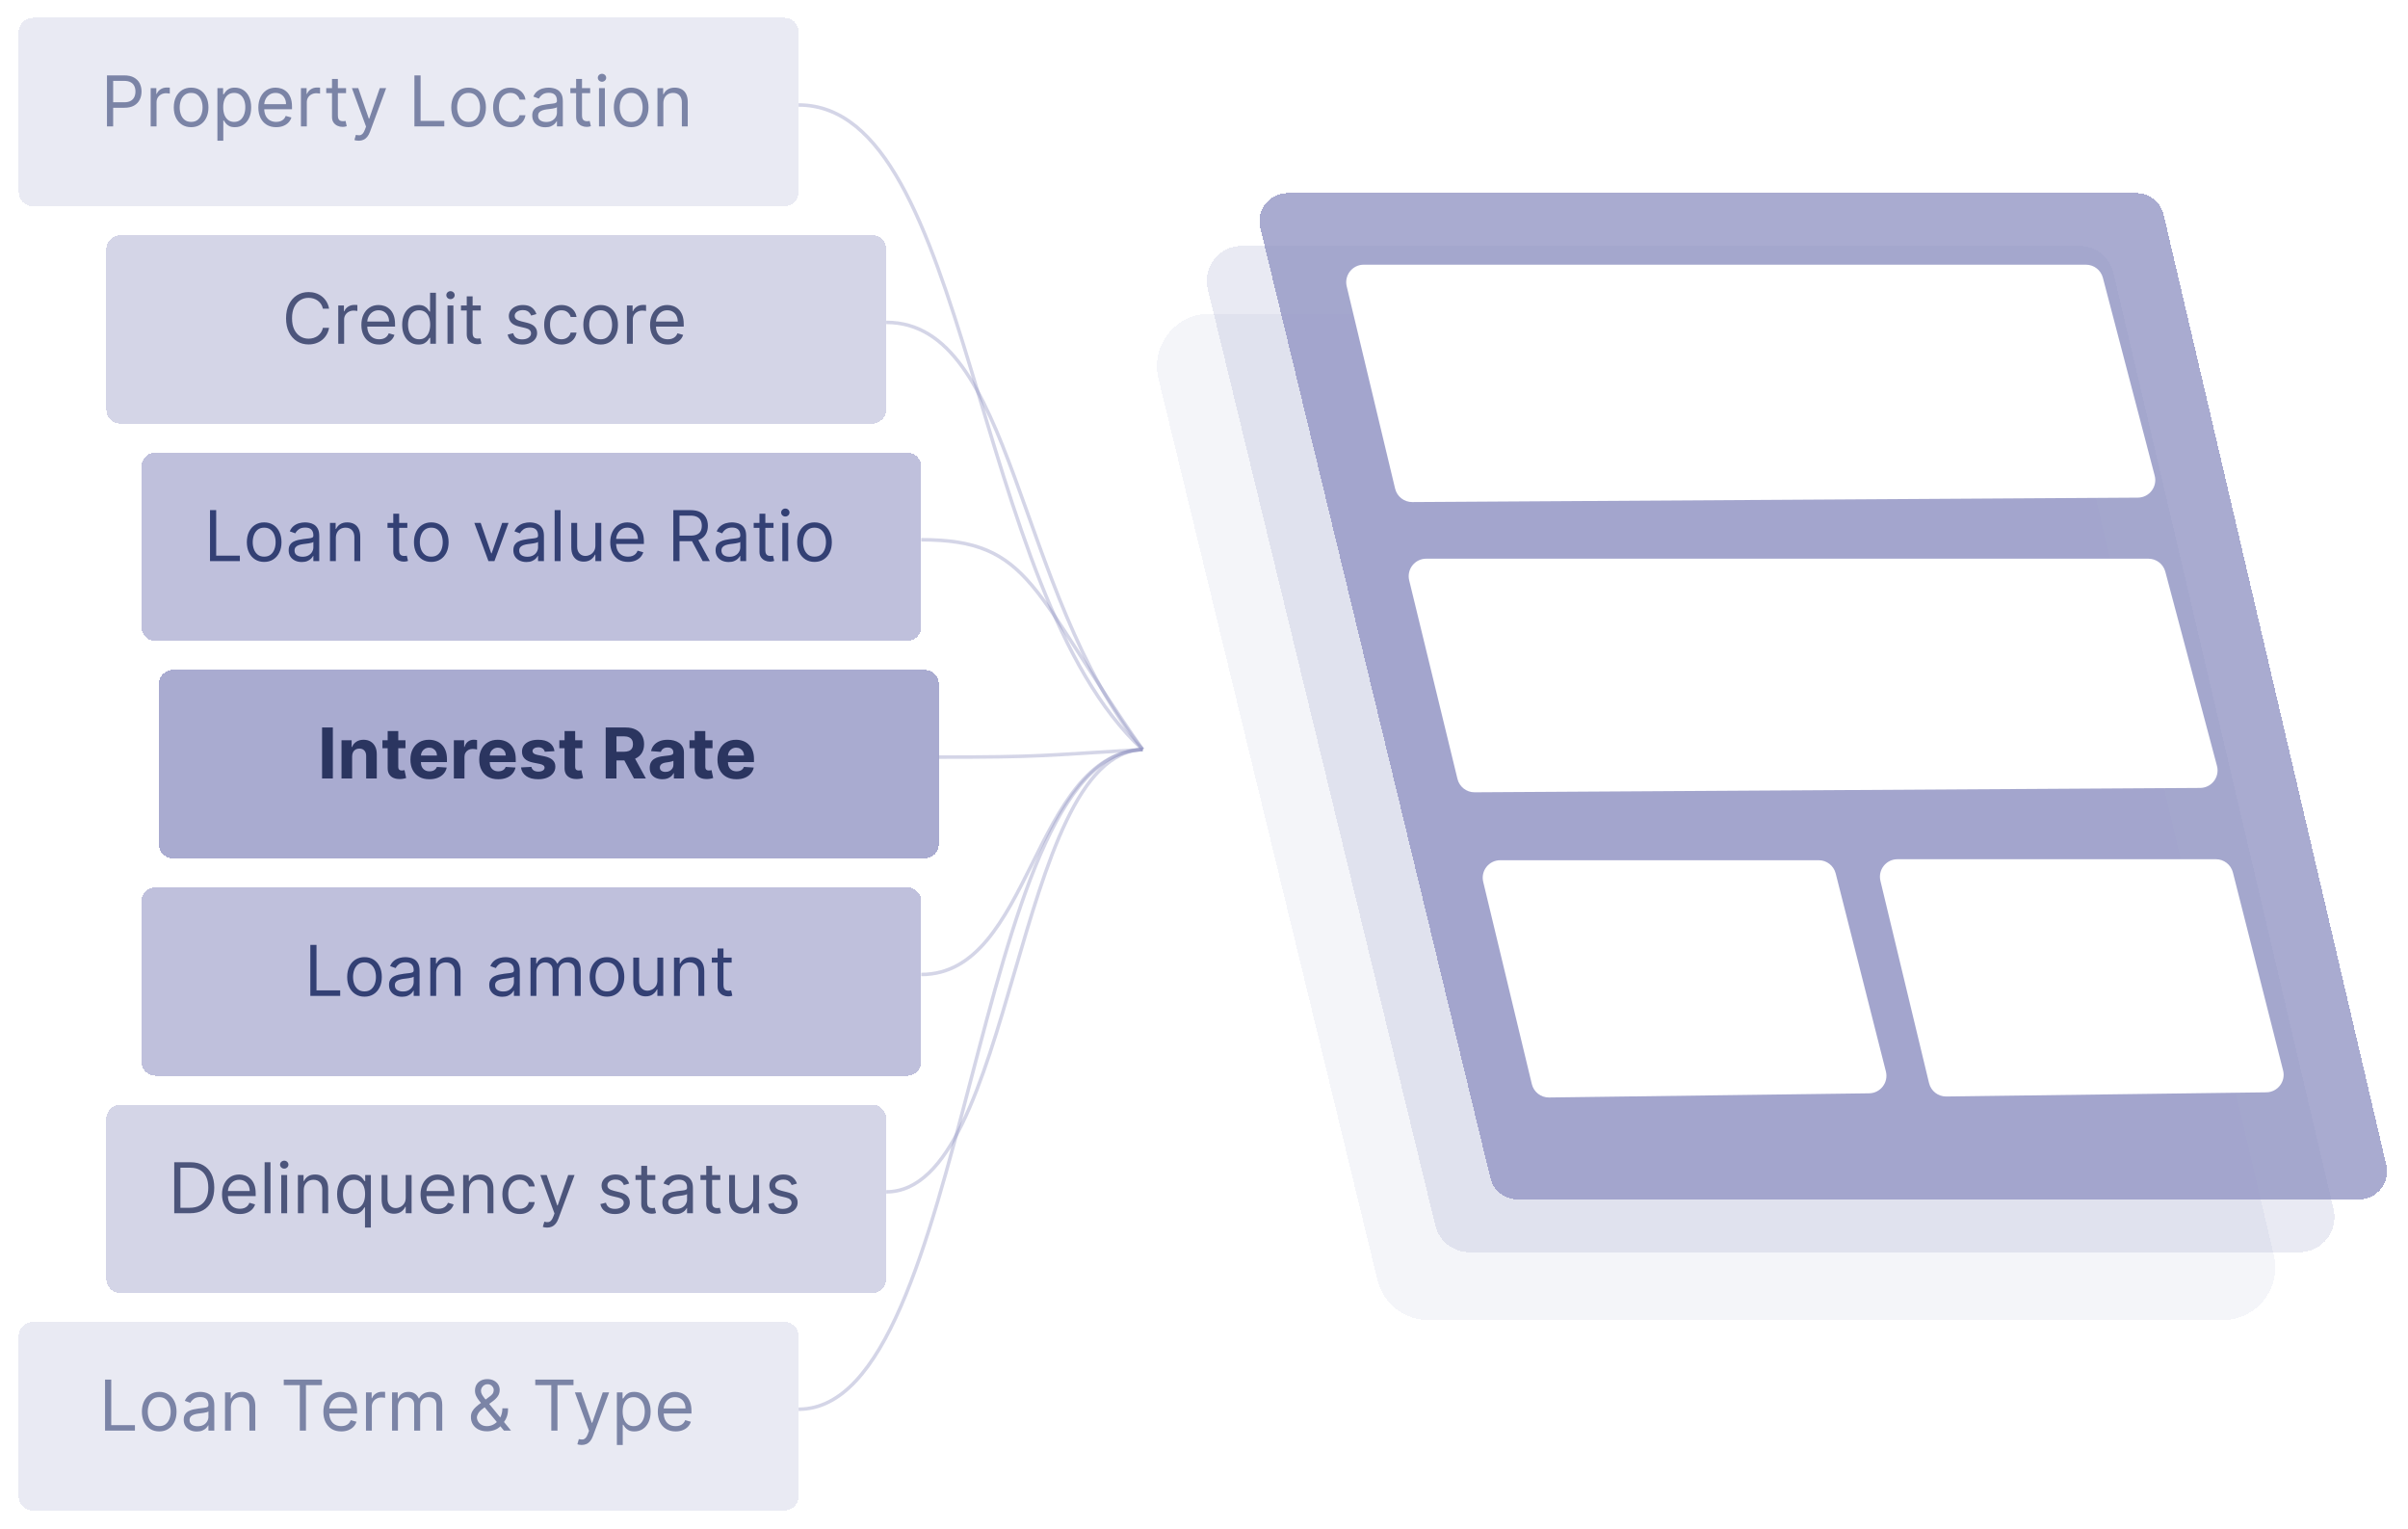 <svg width="687" height="436" viewBox="0 0 687 436" fill="none" xmlns="http://www.w3.org/2000/svg">
<g filter="url(#filter0_d_80_99)">
<path d="M5.338 7.071C5.338 4.862 7.128 3.071 9.338 3.071H223.838C226.047 3.071 227.838 4.862 227.838 7.071V52.824C227.838 55.033 226.047 56.824 223.838 56.824H9.338C7.128 56.824 5.338 55.033 5.338 52.824V7.071Z" fill="#9496C4" fill-opacity="0.2" shape-rendering="crispEdges"/>
</g>
<path d="M30.519 36.047V21.501H35.434C36.575 21.501 37.508 21.707 38.232 22.119C38.961 22.526 39.501 23.078 39.852 23.774C40.202 24.47 40.377 25.247 40.377 26.104C40.377 26.961 40.202 27.74 39.852 28.44C39.506 29.141 38.971 29.7 38.246 30.116C37.522 30.528 36.594 30.734 35.462 30.734H31.94V29.172H35.406C36.187 29.172 36.814 29.037 37.288 28.767C37.761 28.497 38.104 28.133 38.317 27.673C38.535 27.209 38.644 26.686 38.644 26.104C38.644 25.521 38.535 25 38.317 24.541C38.104 24.082 37.759 23.722 37.281 23.462C36.802 23.197 36.168 23.064 35.377 23.064H32.281V36.047H30.519ZM42.987 36.047V25.138H44.606V26.785H44.72C44.919 26.246 45.279 25.808 45.8 25.472C46.321 25.135 46.908 24.967 47.561 24.967C47.684 24.967 47.838 24.97 48.023 24.974C48.207 24.979 48.347 24.986 48.442 24.996V26.7C48.385 26.686 48.255 26.665 48.051 26.636C47.852 26.603 47.642 26.587 47.419 26.587C46.889 26.587 46.415 26.698 45.998 26.921C45.587 27.138 45.26 27.441 45.018 27.829C44.782 28.213 44.663 28.651 44.663 29.143V36.047H42.987ZM54.528 36.274C53.544 36.274 52.679 36.04 51.936 35.571C51.197 35.102 50.62 34.447 50.203 33.604C49.791 32.761 49.585 31.776 49.585 30.649C49.585 29.513 49.791 28.521 50.203 27.673C50.62 26.826 51.197 26.168 51.936 25.699C52.679 25.23 53.544 24.996 54.528 24.996C55.513 24.996 56.375 25.23 57.114 25.699C57.857 26.168 58.435 26.826 58.846 27.673C59.263 28.521 59.471 29.513 59.471 30.649C59.471 31.776 59.263 32.761 58.846 33.604C58.435 34.447 57.857 35.102 57.114 35.571C56.375 36.04 55.513 36.274 54.528 36.274ZM54.528 34.769C55.276 34.769 55.892 34.577 56.375 34.193C56.858 33.81 57.215 33.305 57.447 32.68C57.679 32.055 57.795 31.378 57.795 30.649C57.795 29.92 57.679 29.241 57.447 28.611C57.215 27.981 56.858 27.472 56.375 27.084C55.892 26.695 55.276 26.501 54.528 26.501C53.78 26.501 53.165 26.695 52.682 27.084C52.199 27.472 51.841 27.981 51.609 28.611C51.377 29.241 51.261 29.92 51.261 30.649C51.261 31.378 51.377 32.055 51.609 32.68C51.841 33.305 52.199 33.81 52.682 34.193C53.165 34.577 53.78 34.769 54.528 34.769ZM62.03 40.138V25.138H63.649V26.871H63.848C63.971 26.681 64.142 26.44 64.36 26.146C64.582 25.848 64.899 25.583 65.311 25.351C65.728 25.114 66.291 24.996 67.002 24.996C67.92 24.996 68.73 25.225 69.431 25.685C70.131 26.144 70.678 26.795 71.071 27.638C71.464 28.481 71.661 29.475 71.661 30.621C71.661 31.776 71.464 32.778 71.071 33.625C70.678 34.468 70.134 35.121 69.438 35.585C68.742 36.044 67.939 36.274 67.03 36.274C66.329 36.274 65.768 36.158 65.347 35.926C64.925 35.689 64.601 35.422 64.374 35.124C64.147 34.821 63.971 34.57 63.848 34.371H63.706V40.138H62.03ZM63.678 30.592C63.678 31.416 63.799 32.143 64.04 32.773C64.281 33.398 64.634 33.888 65.098 34.243C65.562 34.593 66.13 34.769 66.803 34.769C67.504 34.769 68.088 34.584 68.557 34.215C69.031 33.84 69.386 33.339 69.623 32.709C69.864 32.074 69.985 31.369 69.985 30.592C69.985 29.825 69.866 29.134 69.63 28.518C69.397 27.898 69.045 27.408 68.571 27.048C68.103 26.684 67.513 26.501 66.803 26.501C66.121 26.501 65.548 26.674 65.084 27.02C64.62 27.361 64.27 27.839 64.033 28.454C63.796 29.065 63.678 29.778 63.678 30.592ZM78.791 36.274C77.74 36.274 76.834 36.042 76.071 35.578C75.314 35.109 74.729 34.456 74.317 33.618C73.91 32.775 73.706 31.795 73.706 30.678C73.706 29.56 73.91 28.575 74.317 27.723C74.729 26.866 75.302 26.198 76.036 25.72C76.774 25.237 77.636 24.996 78.621 24.996C79.189 24.996 79.75 25.09 80.304 25.28C80.858 25.469 81.362 25.777 81.817 26.203C82.272 26.625 82.634 27.183 82.904 27.879C83.174 28.575 83.308 29.432 83.308 30.45V31.16H74.899V29.712H81.604C81.604 29.096 81.481 28.547 81.235 28.064C80.993 27.581 80.647 27.2 80.198 26.921C79.753 26.641 79.227 26.501 78.621 26.501C77.953 26.501 77.376 26.667 76.888 26.999C76.405 27.325 76.033 27.751 75.773 28.277C75.513 28.803 75.382 29.366 75.382 29.967V30.933C75.382 31.757 75.524 32.456 75.808 33.028C76.097 33.597 76.498 34.03 77.009 34.328C77.52 34.622 78.114 34.769 78.791 34.769C79.232 34.769 79.63 34.707 79.985 34.584C80.344 34.456 80.655 34.267 80.915 34.016C81.175 33.76 81.377 33.443 81.519 33.064L83.138 33.519C82.968 34.068 82.681 34.551 82.279 34.967C81.876 35.379 81.379 35.701 80.787 35.933C80.195 36.16 79.53 36.274 78.791 36.274ZM85.858 36.047V25.138H87.478V26.785H87.591C87.79 26.246 88.15 25.808 88.671 25.472C89.192 25.135 89.779 24.967 90.432 24.967C90.555 24.967 90.709 24.97 90.894 24.974C91.078 24.979 91.218 24.986 91.313 24.996V26.7C91.256 26.686 91.126 26.665 90.922 26.636C90.723 26.603 90.513 26.587 90.29 26.587C89.76 26.587 89.286 26.698 88.87 26.921C88.458 27.138 88.131 27.441 87.889 27.829C87.653 28.213 87.534 28.651 87.534 29.143V36.047H85.858ZM98.728 25.138V26.558H93.074V25.138H98.728ZM94.722 22.524H96.398V32.922C96.398 33.395 96.467 33.751 96.604 33.987C96.746 34.219 96.926 34.376 97.144 34.456C97.366 34.532 97.601 34.57 97.847 34.57C98.031 34.57 98.183 34.56 98.301 34.541C98.42 34.517 98.514 34.499 98.585 34.484L98.926 35.99C98.813 36.033 98.654 36.075 98.451 36.118C98.247 36.165 97.989 36.189 97.676 36.189C97.203 36.189 96.739 36.087 96.284 35.883C95.835 35.68 95.46 35.37 95.162 34.953C94.869 34.536 94.722 34.011 94.722 33.376V22.524ZM102.328 40.138C102.044 40.138 101.791 40.114 101.568 40.067C101.346 40.024 101.192 39.981 101.107 39.939L101.533 38.462C101.94 38.566 102.3 38.604 102.613 38.575C102.925 38.547 103.202 38.407 103.443 38.156C103.69 37.91 103.915 37.51 104.118 36.956L104.431 36.104L100.397 25.138H102.215L105.226 33.831H105.34L108.351 25.138H110.169L105.539 37.638C105.33 38.201 105.072 38.668 104.764 39.037C104.457 39.411 104.099 39.688 103.692 39.868C103.29 40.048 102.835 40.138 102.328 40.138ZM118.234 36.047V21.501H119.995V34.484H126.757V36.047H118.234ZM133.689 36.274C132.704 36.274 131.84 36.04 131.096 35.571C130.358 35.102 129.78 34.447 129.363 33.604C128.951 32.761 128.745 31.776 128.745 30.649C128.745 29.513 128.951 28.521 129.363 27.673C129.78 26.826 130.358 26.168 131.096 25.699C131.84 25.23 132.704 24.996 133.689 24.996C134.673 24.996 135.535 25.23 136.274 25.699C137.017 26.168 137.595 26.826 138.007 27.673C138.423 28.521 138.632 29.513 138.632 30.649C138.632 31.776 138.423 32.761 138.007 33.604C137.595 34.447 137.017 35.102 136.274 35.571C135.535 36.04 134.673 36.274 133.689 36.274ZM133.689 34.769C134.437 34.769 135.052 34.577 135.535 34.193C136.018 33.81 136.376 33.305 136.608 32.68C136.84 32.055 136.956 31.378 136.956 30.649C136.956 29.92 136.84 29.241 136.608 28.611C136.376 27.981 136.018 27.472 135.535 27.084C135.052 26.695 134.437 26.501 133.689 26.501C132.94 26.501 132.325 26.695 131.842 27.084C131.359 27.472 131.001 27.981 130.769 28.611C130.537 29.241 130.421 29.92 130.421 30.649C130.421 31.378 130.537 32.055 130.769 32.68C131.001 33.305 131.359 33.81 131.842 34.193C132.325 34.577 132.94 34.769 133.689 34.769ZM145.622 36.274C144.599 36.274 143.719 36.033 142.98 35.55C142.241 35.067 141.673 34.401 141.276 33.554C140.878 32.706 140.679 31.738 140.679 30.649C140.679 29.541 140.883 28.563 141.29 27.716C141.702 26.864 142.275 26.198 143.008 25.72C143.747 25.237 144.609 24.996 145.594 24.996C146.361 24.996 147.052 25.138 147.668 25.422C148.283 25.706 148.787 26.104 149.18 26.615C149.573 27.126 149.817 27.723 149.912 28.405H148.236C148.108 27.908 147.824 27.467 147.383 27.084C146.948 26.695 146.361 26.501 145.622 26.501C144.969 26.501 144.396 26.672 143.903 27.013C143.416 27.349 143.035 27.825 142.76 28.44C142.49 29.051 142.355 29.768 142.355 30.592C142.355 31.435 142.488 32.169 142.753 32.794C143.023 33.419 143.401 33.904 143.889 34.25C144.382 34.596 144.959 34.769 145.622 34.769C146.058 34.769 146.453 34.693 146.808 34.541C147.163 34.39 147.464 34.172 147.71 33.888C147.956 33.604 148.132 33.263 148.236 32.865H149.912C149.817 33.509 149.583 34.089 149.209 34.605C148.839 35.117 148.349 35.524 147.739 35.827C147.133 36.125 146.427 36.274 145.622 36.274ZM155.572 36.303C154.881 36.303 154.254 36.172 153.69 35.912C153.127 35.647 152.679 35.266 152.348 34.769C152.017 34.267 151.851 33.66 151.851 32.95C151.851 32.325 151.974 31.819 152.22 31.43C152.466 31.037 152.795 30.73 153.207 30.507C153.619 30.285 154.074 30.119 154.571 30.01C155.073 29.896 155.577 29.806 156.084 29.74C156.747 29.655 157.284 29.591 157.696 29.548C158.113 29.501 158.416 29.423 158.605 29.314C158.799 29.205 158.896 29.016 158.896 28.746V28.689C158.896 27.988 158.704 27.444 158.321 27.055C157.942 26.667 157.367 26.473 156.595 26.473C155.795 26.473 155.168 26.648 154.713 26.999C154.258 27.349 153.939 27.723 153.754 28.121L152.163 27.553C152.447 26.89 152.826 26.374 153.3 26.004C153.778 25.63 154.299 25.37 154.862 25.223C155.43 25.072 155.989 24.996 156.538 24.996C156.889 24.996 157.291 25.038 157.746 25.124C158.205 25.204 158.648 25.372 159.074 25.628C159.505 25.884 159.862 26.269 160.146 26.785C160.43 27.302 160.572 27.993 160.572 28.859V36.047H158.896V34.57H158.811C158.697 34.806 158.508 35.06 158.243 35.33C157.978 35.599 157.625 35.829 157.185 36.019C156.744 36.208 156.207 36.303 155.572 36.303ZM155.828 34.797C156.491 34.797 157.05 34.667 157.504 34.406C157.963 34.146 158.309 33.81 158.541 33.398C158.778 32.986 158.896 32.553 158.896 32.098V30.564C158.825 30.649 158.669 30.727 158.427 30.798C158.191 30.865 157.916 30.924 157.604 30.976C157.296 31.023 156.995 31.066 156.702 31.104C156.413 31.137 156.178 31.165 155.999 31.189C155.563 31.246 155.156 31.338 154.777 31.466C154.403 31.589 154.1 31.776 153.868 32.027C153.641 32.273 153.527 32.609 153.527 33.035C153.527 33.618 153.742 34.058 154.173 34.356C154.609 34.65 155.16 34.797 155.828 34.797ZM168.376 25.138V26.558H162.723V25.138H168.376ZM164.37 22.524H166.046V32.922C166.046 33.395 166.115 33.751 166.252 33.987C166.394 34.219 166.574 34.376 166.792 34.456C167.015 34.532 167.249 34.57 167.495 34.57C167.68 34.57 167.831 34.56 167.95 34.541C168.068 34.517 168.163 34.499 168.234 34.484L168.575 35.99C168.461 36.033 168.303 36.075 168.099 36.118C167.895 36.165 167.637 36.189 167.325 36.189C166.851 36.189 166.387 36.087 165.933 35.883C165.483 35.68 165.109 35.37 164.811 34.953C164.517 34.536 164.37 34.011 164.37 33.376V22.524ZM170.897 36.047V25.138H172.573V36.047H170.897ZM171.75 23.32C171.423 23.32 171.141 23.208 170.904 22.986C170.672 22.763 170.556 22.496 170.556 22.183C170.556 21.871 170.672 21.603 170.904 21.381C171.141 21.158 171.423 21.047 171.75 21.047C172.076 21.047 172.356 21.158 172.588 21.381C172.824 21.603 172.943 21.871 172.943 22.183C172.943 22.496 172.824 22.763 172.588 22.986C172.356 23.208 172.076 23.32 171.75 23.32ZM180.075 36.274C179.09 36.274 178.226 36.04 177.483 35.571C176.744 35.102 176.167 34.447 175.75 33.604C175.338 32.761 175.132 31.776 175.132 30.649C175.132 29.513 175.338 28.521 175.75 27.673C176.167 26.826 176.744 26.168 177.483 25.699C178.226 25.23 179.09 24.996 180.075 24.996C181.06 24.996 181.922 25.23 182.66 25.699C183.404 26.168 183.981 26.826 184.393 27.673C184.81 28.521 185.018 29.513 185.018 30.649C185.018 31.776 184.81 32.761 184.393 33.604C183.981 34.447 183.404 35.102 182.66 35.571C181.922 36.04 181.06 36.274 180.075 36.274ZM180.075 34.769C180.823 34.769 181.439 34.577 181.922 34.193C182.405 33.81 182.762 33.305 182.994 32.68C183.226 32.055 183.342 31.378 183.342 30.649C183.342 29.92 183.226 29.241 182.994 28.611C182.762 27.981 182.405 27.472 181.922 27.084C181.439 26.695 180.823 26.501 180.075 26.501C179.327 26.501 178.712 26.695 178.229 27.084C177.746 27.472 177.388 27.981 177.156 28.611C176.924 29.241 176.808 29.92 176.808 30.649C176.808 31.378 176.924 32.055 177.156 32.68C177.388 33.305 177.746 33.81 178.229 34.193C178.712 34.577 179.327 34.769 180.075 34.769ZM189.253 29.484V36.047H187.577V25.138H189.196V26.842H189.338C189.594 26.288 189.982 25.843 190.503 25.507C191.024 25.166 191.696 24.996 192.52 24.996C193.259 24.996 193.905 25.147 194.459 25.45C195.013 25.749 195.444 26.203 195.752 26.814C196.059 27.42 196.213 28.187 196.213 29.115V36.047H194.537V29.229C194.537 28.372 194.315 27.704 193.87 27.226C193.425 26.743 192.814 26.501 192.037 26.501C191.502 26.501 191.024 26.617 190.603 26.849C190.186 27.081 189.857 27.42 189.615 27.865C189.374 28.31 189.253 28.85 189.253 29.484Z" fill="#334074" fill-opacity="0.6"/>
<g filter="url(#filter1_d_80_99)">
<path d="M5.338 379.071C5.338 376.862 7.128 375.071 9.338 375.071H223.838C226.047 375.071 227.838 376.862 227.838 379.071V424.824C227.838 427.033 226.047 428.824 223.838 428.824H9.338C7.128 428.824 5.338 427.033 5.338 424.824V379.071Z" fill="#9496C4" fill-opacity="0.2" shape-rendering="crispEdges"/>
</g>
<path d="M29.972 408.047V393.501H31.734V406.484H38.495V408.047H29.972ZM45.427 408.274C44.442 408.274 43.578 408.04 42.834 407.571C42.096 407.102 41.518 406.446 41.102 405.604C40.69 404.761 40.484 403.776 40.484 402.649C40.484 401.513 40.69 400.521 41.102 399.673C41.518 398.826 42.096 398.168 42.834 397.699C43.578 397.23 44.442 396.996 45.427 396.996C46.412 396.996 47.273 397.23 48.012 397.699C48.755 398.168 49.333 398.826 49.745 399.673C50.162 400.521 50.37 401.513 50.37 402.649C50.37 403.776 50.162 404.761 49.745 405.604C49.333 406.446 48.755 407.102 48.012 407.571C47.273 408.04 46.412 408.274 45.427 408.274ZM45.427 406.768C46.175 406.768 46.79 406.577 47.273 406.193C47.756 405.81 48.114 405.305 48.346 404.68C48.578 404.055 48.694 403.378 48.694 402.649C48.694 401.92 48.578 401.241 48.346 400.611C48.114 399.981 47.756 399.472 47.273 399.084C46.79 398.696 46.175 398.501 45.427 398.501C44.679 398.501 44.063 398.696 43.58 399.084C43.097 399.472 42.74 399.981 42.508 400.611C42.276 401.241 42.16 401.92 42.16 402.649C42.16 403.378 42.276 404.055 42.508 404.68C42.74 405.305 43.097 405.81 43.58 406.193C44.063 406.577 44.679 406.768 45.427 406.768ZM56.139 408.303C55.447 408.303 54.82 408.172 54.257 407.912C53.693 407.647 53.246 407.266 52.914 406.768C52.583 406.267 52.417 405.661 52.417 404.95C52.417 404.325 52.54 403.819 52.786 403.43C53.033 403.037 53.362 402.73 53.774 402.507C54.186 402.285 54.64 402.119 55.137 402.01C55.639 401.896 56.144 401.806 56.65 401.74C57.313 401.655 57.85 401.591 58.262 401.548C58.679 401.501 58.982 401.423 59.172 401.314C59.366 401.205 59.463 401.016 59.463 400.746V400.689C59.463 399.988 59.271 399.444 58.887 399.055C58.509 398.667 57.933 398.473 57.161 398.473C56.361 398.473 55.734 398.648 55.279 398.999C54.825 399.349 54.505 399.723 54.321 400.121L52.73 399.553C53.014 398.89 53.393 398.374 53.866 398.004C54.344 397.63 54.865 397.37 55.429 397.223C55.997 397.071 56.556 396.996 57.105 396.996C57.455 396.996 57.858 397.038 58.312 397.124C58.771 397.204 59.214 397.372 59.64 397.628C60.071 397.884 60.429 398.269 60.713 398.786C60.997 399.302 61.139 399.993 61.139 400.859V408.047H59.463V406.57H59.377C59.264 406.806 59.074 407.06 58.809 407.33C58.544 407.599 58.191 407.829 57.751 408.018C57.311 408.208 56.773 408.303 56.139 408.303ZM56.395 406.797C57.057 406.797 57.616 406.667 58.071 406.406C58.53 406.146 58.876 405.81 59.108 405.398C59.344 404.986 59.463 404.553 59.463 404.098V402.564C59.392 402.649 59.235 402.727 58.994 402.798C58.757 402.865 58.483 402.924 58.17 402.976C57.862 403.023 57.562 403.066 57.268 403.104C56.979 403.137 56.745 403.165 56.565 403.189C56.129 403.246 55.722 403.338 55.343 403.466C54.969 403.589 54.666 403.776 54.434 404.027C54.207 404.273 54.093 404.609 54.093 405.036C54.093 405.618 54.309 406.058 54.74 406.357C55.175 406.65 55.727 406.797 56.395 406.797ZM65.874 401.484V408.047H64.198V397.138H65.817V398.842H65.96C66.215 398.288 66.603 397.843 67.124 397.507C67.645 397.166 68.317 396.996 69.141 396.996C69.88 396.996 70.526 397.147 71.08 397.45C71.634 397.749 72.065 398.203 72.373 398.814C72.681 399.42 72.835 400.187 72.835 401.115V408.047H71.158V401.229C71.158 400.372 70.936 399.704 70.491 399.226C70.046 398.743 69.435 398.501 68.658 398.501C68.123 398.501 67.645 398.617 67.224 398.849C66.807 399.081 66.478 399.42 66.236 399.865C65.995 400.31 65.874 400.85 65.874 401.484ZM80.954 395.064V393.501H91.863V395.064H87.289V408.047H85.528V395.064H80.954ZM97.346 408.274C96.295 408.274 95.388 408.042 94.626 407.578C93.868 407.109 93.284 406.456 92.872 405.618C92.465 404.775 92.261 403.795 92.261 402.678C92.261 401.56 92.465 400.575 92.872 399.723C93.284 398.866 93.857 398.198 94.591 397.72C95.329 397.237 96.191 396.996 97.176 396.996C97.744 396.996 98.305 397.09 98.859 397.28C99.413 397.469 99.917 397.777 100.372 398.203C100.826 398.625 101.189 399.183 101.458 399.879C101.728 400.575 101.863 401.432 101.863 402.45V403.161H93.454V401.712H100.159C100.159 401.096 100.036 400.547 99.789 400.064C99.548 399.581 99.202 399.2 98.752 398.92C98.307 398.641 97.782 398.501 97.176 398.501C96.508 398.501 95.93 398.667 95.443 398.999C94.96 399.325 94.588 399.751 94.328 400.277C94.067 400.803 93.937 401.366 93.937 401.967V402.933C93.937 403.757 94.079 404.455 94.363 405.028C94.652 405.597 95.052 406.03 95.564 406.328C96.075 406.622 96.669 406.768 97.346 406.768C97.787 406.768 98.184 406.707 98.539 406.584C98.899 406.456 99.209 406.267 99.47 406.016C99.73 405.76 99.931 405.443 100.073 405.064L101.693 405.518C101.522 406.068 101.236 406.551 100.833 406.967C100.431 407.379 99.934 407.701 99.342 407.933C98.75 408.161 98.085 408.274 97.346 408.274ZM104.413 408.047V397.138H106.032V398.786H106.146C106.345 398.246 106.705 397.808 107.225 397.472C107.746 397.135 108.333 396.967 108.987 396.967C109.11 396.967 109.264 396.97 109.448 396.974C109.633 396.979 109.773 396.986 109.867 396.996V398.7C109.811 398.686 109.68 398.665 109.477 398.636C109.278 398.603 109.067 398.587 108.845 398.587C108.314 398.587 107.841 398.698 107.424 398.92C107.012 399.138 106.686 399.441 106.444 399.83C106.207 400.213 106.089 400.651 106.089 401.143V408.047H104.413ZM111.854 408.047V397.138H113.474V398.842H113.616C113.843 398.26 114.21 397.808 114.717 397.486C115.223 397.159 115.832 396.996 116.542 396.996C117.262 396.996 117.86 397.159 118.339 397.486C118.822 397.808 119.198 398.26 119.468 398.842H119.582C119.861 398.279 120.28 397.831 120.839 397.5C121.397 397.164 122.067 396.996 122.849 396.996C123.824 396.996 124.622 397.301 125.242 397.912C125.862 398.518 126.173 399.463 126.173 400.746V408.047H124.496V400.746C124.496 399.941 124.276 399.366 123.836 399.02C123.396 398.674 122.877 398.501 122.28 398.501C121.513 398.501 120.919 398.733 120.498 399.197C120.076 399.657 119.866 400.239 119.866 400.945V408.047H118.161V400.575C118.161 399.955 117.96 399.455 117.557 399.077C117.155 398.693 116.637 398.501 116.002 398.501C115.566 398.501 115.159 398.617 114.78 398.849C114.406 399.081 114.103 399.403 113.871 399.815C113.644 400.223 113.53 400.694 113.53 401.229V408.047H111.854ZM138.981 408.246C138.025 408.246 137.201 408.071 136.51 407.72C135.819 407.37 135.286 406.889 134.912 406.278C134.538 405.668 134.351 404.969 134.351 404.183C134.351 403.577 134.479 403.04 134.734 402.571C134.995 402.098 135.352 401.66 135.807 401.257C136.266 400.85 136.794 400.443 137.391 400.036L139.493 398.473C139.905 398.203 140.234 397.914 140.48 397.607C140.731 397.299 140.856 396.896 140.856 396.399C140.856 396.03 140.693 395.672 140.366 395.327C140.044 394.981 139.621 394.808 139.095 394.808C138.726 394.808 138.399 394.903 138.115 395.092C137.836 395.277 137.615 395.514 137.454 395.803C137.298 396.087 137.22 396.38 137.22 396.683C137.22 397.024 137.312 397.37 137.497 397.72C137.686 398.066 137.926 398.421 138.214 398.786C138.508 399.145 138.811 399.515 139.124 399.893L145.8 408.047H143.783L138.271 401.399C137.76 400.784 137.296 400.225 136.879 399.723C136.463 399.221 136.131 398.726 135.885 398.239C135.639 397.751 135.516 397.223 135.516 396.655C135.516 396.001 135.66 395.429 135.949 394.936C136.242 394.439 136.652 394.053 137.177 393.778C137.708 393.499 138.328 393.359 139.038 393.359C139.767 393.359 140.395 393.501 140.92 393.786C141.446 394.065 141.851 394.437 142.135 394.901C142.419 395.36 142.561 395.859 142.561 396.399C142.561 397.095 142.388 397.699 142.043 398.21C141.697 398.722 141.226 399.197 140.629 399.638L137.731 401.797C137.078 402.28 136.635 402.749 136.403 403.203C136.171 403.658 136.055 403.984 136.055 404.183C136.055 404.638 136.174 405.062 136.41 405.455C136.647 405.848 136.981 406.165 137.412 406.406C137.843 406.648 138.347 406.768 138.925 406.768C139.474 406.768 140.009 406.652 140.53 406.42C141.051 406.184 141.522 405.843 141.943 405.398C142.369 404.953 142.705 404.418 142.952 403.793C143.203 403.168 143.328 402.464 143.328 401.683H144.947C144.947 402.649 144.836 403.437 144.614 404.048C144.391 404.659 144.14 405.137 143.861 405.483C143.581 405.829 143.356 406.087 143.186 406.257C143.129 406.328 143.077 406.399 143.03 406.47C142.982 406.541 142.93 406.612 142.874 406.683C142.405 407.209 141.813 407.602 141.098 407.862C140.383 408.118 139.677 408.246 138.981 408.246ZM152.712 395.064V393.501H163.621V395.064H159.047V408.047H157.286V395.064H152.712ZM165.942 412.138C165.658 412.138 165.404 412.114 165.182 412.067C164.959 412.024 164.805 411.982 164.72 411.939L165.146 410.462C165.553 410.566 165.913 410.604 166.226 410.575C166.538 410.547 166.815 410.407 167.057 410.156C167.303 409.91 167.528 409.51 167.731 408.956L168.044 408.104L164.01 397.138H165.828L168.839 405.831H168.953L171.964 397.138H173.783L169.152 409.638C168.944 410.201 168.686 410.668 168.378 411.037C168.07 411.411 167.713 411.688 167.305 411.868C166.903 412.048 166.448 412.138 165.942 412.138ZM175.995 412.138V397.138H177.614V398.871H177.813C177.936 398.681 178.107 398.44 178.325 398.146C178.547 397.848 178.864 397.583 179.276 397.351C179.693 397.114 180.256 396.996 180.967 396.996C181.885 396.996 182.695 397.225 183.396 397.685C184.096 398.144 184.643 398.795 185.036 399.638C185.429 400.481 185.626 401.475 185.626 402.621C185.626 403.776 185.429 404.777 185.036 405.625C184.643 406.468 184.099 407.121 183.403 407.585C182.707 408.045 181.904 408.274 180.995 408.274C180.294 408.274 179.733 408.158 179.312 407.926C178.89 407.689 178.566 407.422 178.339 407.124C178.111 406.821 177.936 406.57 177.813 406.371H177.671V412.138H175.995ZM177.643 402.592C177.643 403.416 177.763 404.143 178.005 404.773C178.246 405.398 178.599 405.888 179.063 406.243C179.527 406.593 180.095 406.768 180.768 406.768C181.468 406.768 182.053 406.584 182.522 406.214C182.995 405.84 183.351 405.339 183.587 404.709C183.829 404.074 183.95 403.369 183.95 402.592C183.95 401.825 183.831 401.134 183.594 400.518C183.362 399.898 183.01 399.408 182.536 399.048C182.067 398.684 181.478 398.501 180.768 398.501C180.086 398.501 179.513 398.674 179.049 399.02C178.585 399.361 178.235 399.839 177.998 400.455C177.761 401.065 177.643 401.778 177.643 402.592ZM192.756 408.274C191.705 408.274 190.798 408.042 190.036 407.578C189.279 407.109 188.694 406.456 188.282 405.618C187.875 404.775 187.671 403.795 187.671 402.678C187.671 401.56 187.875 400.575 188.282 399.723C188.694 398.866 189.267 398.198 190.001 397.72C190.739 397.237 191.601 396.996 192.586 396.996C193.154 396.996 193.715 397.09 194.269 397.28C194.823 397.469 195.327 397.777 195.782 398.203C196.236 398.625 196.599 399.183 196.869 399.879C197.138 400.575 197.273 401.432 197.273 402.45V403.161H188.864V401.712H195.569C195.569 401.096 195.446 400.547 195.2 400.064C194.958 399.581 194.612 399.2 194.163 398.92C193.718 398.641 193.192 398.501 192.586 398.501C191.918 398.501 191.341 398.667 190.853 398.999C190.37 399.325 189.998 399.751 189.738 400.277C189.477 400.803 189.347 401.366 189.347 401.967V402.933C189.347 403.757 189.489 404.455 189.773 405.028C190.062 405.597 190.462 406.03 190.974 406.328C191.485 406.622 192.079 406.768 192.756 406.768C193.197 406.768 193.594 406.707 193.95 406.584C194.309 406.456 194.619 406.267 194.88 406.016C195.14 405.76 195.342 405.443 195.484 405.064L197.103 405.518C196.932 406.068 196.646 406.551 196.244 406.967C195.841 407.379 195.344 407.701 194.752 407.933C194.16 408.161 193.495 408.274 192.756 408.274Z" fill="#334074" fill-opacity="0.6"/>
<g filter="url(#filter2_d_80_99)">
<path d="M30.337 69.071C30.337 66.862 32.128 65.071 34.337 65.071H248.838C251.047 65.071 252.838 66.862 252.838 69.071V114.824C252.838 117.033 251.047 118.824 248.838 118.824H34.337C32.128 118.824 30.337 117.033 30.337 114.824V69.071Z" fill="#9496C4" fill-opacity="0.4" shape-rendering="crispEdges"/>
</g>
<path d="M93.884 88.047H92.123C92.018 87.54 91.836 87.095 91.576 86.712C91.32 86.328 91.007 86.006 90.638 85.746C90.274 85.481 89.869 85.282 89.424 85.149C88.979 85.017 88.515 84.95 88.032 84.95C87.151 84.95 86.353 85.173 85.638 85.618C84.928 86.063 84.362 86.719 83.941 87.585C83.524 88.452 83.316 89.515 83.316 90.774C83.316 92.034 83.524 93.097 83.941 93.963C84.362 94.829 84.928 95.485 85.638 95.93C86.353 96.376 87.151 96.598 88.032 96.598C88.515 96.598 88.979 96.532 89.424 96.399C89.869 96.267 90.274 96.07 90.638 95.81C91.007 95.544 91.32 95.22 91.576 94.837C91.836 94.448 92.018 94.003 92.123 93.501H93.884C93.751 94.245 93.51 94.91 93.159 95.497C92.809 96.084 92.374 96.584 91.853 96.996C91.332 97.403 90.747 97.713 90.098 97.926C89.454 98.139 88.766 98.246 88.032 98.246C86.791 98.246 85.688 97.943 84.722 97.337C83.756 96.731 82.996 95.869 82.442 94.751C81.888 93.634 81.611 92.308 81.611 90.774C81.611 89.24 81.888 87.914 82.442 86.797C82.996 85.68 83.756 84.818 84.722 84.212C85.688 83.606 86.791 83.303 88.032 83.303C88.766 83.303 89.454 83.409 90.098 83.622C90.747 83.835 91.332 84.148 91.853 84.56C92.374 84.967 92.809 85.464 93.159 86.051C93.51 86.633 93.751 87.299 93.884 88.047ZM96.503 98.047V87.138H98.122V88.785H98.236C98.435 88.246 98.794 87.808 99.315 87.472C99.836 87.135 100.423 86.967 101.077 86.967C101.2 86.967 101.354 86.97 101.538 86.974C101.723 86.979 101.863 86.986 101.957 86.996V88.7C101.901 88.686 101.77 88.665 101.567 88.636C101.368 88.603 101.157 88.587 100.935 88.587C100.404 88.587 99.931 88.698 99.514 88.921C99.102 89.138 98.776 89.441 98.534 89.829C98.297 90.213 98.179 90.651 98.179 91.144V98.047H96.503ZM108.186 98.274C107.135 98.274 106.228 98.042 105.466 97.578C104.708 97.109 104.124 96.456 103.712 95.618C103.304 94.775 103.101 93.795 103.101 92.678C103.101 91.56 103.304 90.575 103.712 89.723C104.124 88.866 104.696 88.198 105.43 87.72C106.169 87.237 107.031 86.996 108.016 86.996C108.584 86.996 109.145 87.09 109.699 87.28C110.253 87.469 110.757 87.777 111.212 88.203C111.666 88.624 112.028 89.183 112.298 89.879C112.568 90.575 112.703 91.432 112.703 92.45V93.16H104.294V91.712H110.999C110.999 91.096 110.875 90.547 110.629 90.064C110.388 89.581 110.042 89.2 109.592 88.921C109.147 88.641 108.622 88.501 108.016 88.501C107.348 88.501 106.77 88.667 106.283 88.999C105.8 89.325 105.428 89.751 105.168 90.277C104.907 90.803 104.777 91.366 104.777 91.967V92.933C104.777 93.757 104.919 94.456 105.203 95.028C105.492 95.597 105.892 96.03 106.403 96.328C106.915 96.622 107.509 96.769 108.186 96.769C108.626 96.769 109.024 96.707 109.379 96.584C109.739 96.456 110.049 96.267 110.31 96.016C110.57 95.76 110.771 95.443 110.913 95.064L112.533 95.519C112.362 96.068 112.076 96.551 111.673 96.967C111.271 97.379 110.774 97.701 110.182 97.933C109.59 98.16 108.925 98.274 108.186 98.274ZM119.372 98.274C118.463 98.274 117.661 98.044 116.964 97.585C116.268 97.121 115.724 96.468 115.331 95.625C114.938 94.778 114.741 93.776 114.741 92.621C114.741 91.475 114.938 90.481 115.331 89.638C115.724 88.795 116.271 88.144 116.972 87.685C117.672 87.225 118.482 86.996 119.401 86.996C120.111 86.996 120.672 87.114 121.084 87.351C121.5 87.583 121.818 87.848 122.036 88.146C122.258 88.44 122.431 88.681 122.554 88.871H122.696V83.501H124.372V98.047H122.753V96.371H122.554C122.431 96.57 122.256 96.82 122.028 97.124C121.801 97.422 121.477 97.689 121.055 97.926C120.634 98.158 120.073 98.274 119.372 98.274ZM119.599 96.769C120.272 96.769 120.84 96.593 121.304 96.243C121.768 95.888 122.121 95.398 122.362 94.773C122.604 94.143 122.724 93.416 122.724 92.592C122.724 91.778 122.606 91.065 122.369 90.454C122.133 89.839 121.782 89.361 121.318 89.02C120.854 88.674 120.281 88.501 119.599 88.501C118.889 88.501 118.297 88.684 117.824 89.048C117.355 89.408 117.002 89.898 116.766 90.519C116.534 91.134 116.418 91.825 116.418 92.592C116.418 93.369 116.536 94.074 116.773 94.709C117.014 95.338 117.369 95.84 117.838 96.215C118.312 96.584 118.899 96.769 119.599 96.769ZM127.675 98.047V87.138H129.351V98.047H127.675ZM128.527 85.32C128.2 85.32 127.919 85.208 127.682 84.986C127.45 84.763 127.334 84.496 127.334 84.183C127.334 83.871 127.45 83.603 127.682 83.381C127.919 83.158 128.2 83.047 128.527 83.047C128.854 83.047 129.133 83.158 129.365 83.381C129.602 83.603 129.72 83.871 129.72 84.183C129.72 84.496 129.602 84.763 129.365 84.986C129.133 85.208 128.854 85.32 128.527 85.32ZM137.165 87.138V88.558H131.512V87.138H137.165ZM133.159 84.524H134.836V94.922C134.836 95.395 134.904 95.751 135.042 95.987C135.184 96.219 135.364 96.376 135.581 96.456C135.804 96.532 136.038 96.57 136.284 96.57C136.469 96.57 136.621 96.56 136.739 96.541C136.857 96.517 136.952 96.499 137.023 96.484L137.364 97.99C137.25 98.033 137.092 98.075 136.888 98.118C136.685 98.165 136.426 98.189 136.114 98.189C135.641 98.189 135.176 98.087 134.722 97.883C134.272 97.68 133.898 97.37 133.6 96.953C133.306 96.537 133.159 96.011 133.159 95.376V84.524ZM153.039 89.581L151.533 90.007C151.438 89.756 151.299 89.512 151.114 89.276C150.934 89.034 150.688 88.835 150.375 88.679C150.063 88.523 149.663 88.445 149.175 88.445C148.507 88.445 147.951 88.599 147.506 88.906C147.066 89.209 146.846 89.595 146.846 90.064C146.846 90.481 146.997 90.81 147.3 91.051C147.603 91.293 148.077 91.494 148.721 91.655L150.34 92.053C151.315 92.289 152.042 92.651 152.52 93.139C152.998 93.622 153.238 94.245 153.238 95.007C153.238 95.632 153.058 96.191 152.698 96.683C152.343 97.176 151.846 97.564 151.206 97.848C150.567 98.132 149.824 98.274 148.976 98.274C147.864 98.274 146.943 98.033 146.213 97.55C145.484 97.067 145.023 96.361 144.828 95.433L146.419 95.035C146.571 95.623 146.857 96.063 147.279 96.356C147.705 96.65 148.261 96.797 148.948 96.797C149.729 96.797 150.349 96.631 150.809 96.3C151.273 95.963 151.505 95.561 151.505 95.092C151.505 94.713 151.372 94.396 151.107 94.141C150.842 93.88 150.435 93.686 149.885 93.558L148.067 93.132C147.068 92.895 146.334 92.528 145.865 92.031C145.401 91.529 145.169 90.902 145.169 90.149C145.169 89.534 145.342 88.989 145.688 88.516C146.038 88.042 146.514 87.671 147.115 87.401C147.721 87.131 148.408 86.996 149.175 86.996C150.255 86.996 151.102 87.233 151.718 87.706C152.338 88.18 152.778 88.805 153.039 89.581ZM160.192 98.274C159.17 98.274 158.289 98.033 157.55 97.55C156.812 97.067 156.244 96.401 155.846 95.554C155.448 94.706 155.249 93.738 155.249 92.649C155.249 91.541 155.453 90.563 155.86 89.716C156.272 88.864 156.845 88.198 157.579 87.72C158.317 87.237 159.179 86.996 160.164 86.996C160.931 86.996 161.622 87.138 162.238 87.422C162.853 87.706 163.358 88.104 163.751 88.615C164.144 89.126 164.388 89.723 164.482 90.405H162.806C162.678 89.908 162.394 89.467 161.954 89.084C161.518 88.695 160.931 88.501 160.192 88.501C159.539 88.501 158.966 88.672 158.474 89.013C157.986 89.349 157.605 89.825 157.33 90.44C157.06 91.051 156.925 91.769 156.925 92.592C156.925 93.435 157.058 94.169 157.323 94.794C157.593 95.419 157.972 95.904 158.46 96.25C158.952 96.596 159.53 96.769 160.192 96.769C160.628 96.769 161.023 96.693 161.379 96.541C161.734 96.39 162.034 96.172 162.281 95.888C162.527 95.604 162.702 95.263 162.806 94.865H164.482C164.388 95.509 164.153 96.089 163.779 96.605C163.41 97.117 162.92 97.524 162.309 97.827C161.703 98.125 160.997 98.274 160.192 98.274ZM171.364 98.274C170.379 98.274 169.515 98.04 168.772 97.571C168.033 97.102 167.456 96.447 167.039 95.604C166.627 94.761 166.421 93.776 166.421 92.649C166.421 91.513 166.627 90.521 167.039 89.673C167.456 88.826 168.033 88.168 168.772 87.699C169.515 87.23 170.379 86.996 171.364 86.996C172.349 86.996 173.211 87.23 173.95 87.699C174.693 88.168 175.271 88.826 175.683 89.673C176.099 90.521 176.308 91.513 176.308 92.649C176.308 93.776 176.099 94.761 175.683 95.604C175.271 96.447 174.693 97.102 173.95 97.571C173.211 98.04 172.349 98.274 171.364 98.274ZM171.364 96.769C172.112 96.769 172.728 96.577 173.211 96.193C173.694 95.81 174.051 95.305 174.283 94.68C174.515 94.055 174.631 93.378 174.631 92.649C174.631 91.92 174.515 91.24 174.283 90.611C174.051 89.981 173.694 89.472 173.211 89.084C172.728 88.695 172.112 88.501 171.364 88.501C170.616 88.501 170.001 88.695 169.518 89.084C169.035 89.472 168.677 89.981 168.445 90.611C168.213 91.24 168.097 91.92 168.097 92.649C168.097 93.378 168.213 94.055 168.445 94.68C168.677 95.305 169.035 95.81 169.518 96.193C170.001 96.577 170.616 96.769 171.364 96.769ZM178.866 98.047V87.138H180.485V88.785H180.599C180.798 88.246 181.158 87.808 181.679 87.472C182.199 87.135 182.787 86.967 183.44 86.967C183.563 86.967 183.717 86.97 183.902 86.974C184.086 86.979 184.226 86.986 184.321 86.996V88.7C184.264 88.686 184.134 88.665 183.93 88.636C183.731 88.603 183.52 88.587 183.298 88.587C182.768 88.587 182.294 88.698 181.877 88.921C181.466 89.138 181.139 89.441 180.897 89.829C180.661 90.213 180.542 90.651 180.542 91.144V98.047H178.866ZM190.549 98.274C189.498 98.274 188.592 98.042 187.829 97.578C187.072 97.109 186.487 96.456 186.075 95.618C185.668 94.775 185.464 93.795 185.464 92.678C185.464 91.56 185.668 90.575 186.075 89.723C186.487 88.866 187.06 88.198 187.794 87.72C188.532 87.237 189.394 86.996 190.379 86.996C190.947 86.996 191.508 87.09 192.062 87.28C192.616 87.469 193.12 87.777 193.575 88.203C194.029 88.624 194.392 89.183 194.662 89.879C194.931 90.575 195.066 91.432 195.066 92.45V93.16H186.657V91.712H193.362C193.362 91.096 193.239 90.547 192.993 90.064C192.751 89.581 192.405 89.2 191.956 88.921C191.511 88.641 190.985 88.501 190.379 88.501C189.711 88.501 189.134 88.667 188.646 88.999C188.163 89.325 187.791 89.751 187.531 90.277C187.27 90.803 187.14 91.366 187.14 91.967V92.933C187.14 93.757 187.282 94.456 187.566 95.028C187.855 95.597 188.255 96.03 188.767 96.328C189.278 96.622 189.872 96.769 190.549 96.769C190.99 96.769 191.387 96.707 191.743 96.584C192.102 96.456 192.413 96.267 192.673 96.016C192.933 95.76 193.135 95.443 193.277 95.064L194.896 95.519C194.725 96.068 194.439 96.551 194.037 96.967C193.634 97.379 193.137 97.701 192.545 97.933C191.953 98.16 191.288 98.274 190.549 98.274Z" fill="#2B3560" fill-opacity="0.8"/>
<g filter="url(#filter3_d_80_99)">
<path d="M30.337 317.071C30.337 314.862 32.128 313.071 34.337 313.071H248.838C251.047 313.071 252.838 314.862 252.838 317.071V362.824C252.838 365.033 251.047 366.824 248.838 366.824H34.337C32.128 366.824 30.337 365.033 30.337 362.824V317.071Z" fill="#9496C4" fill-opacity="0.4" shape-rendering="crispEdges"/>
</g>
<path d="M54.197 346.047H49.709V331.501H54.396C55.807 331.501 57.014 331.793 58.018 332.375C59.022 332.953 59.791 333.784 60.327 334.868C60.862 335.947 61.129 337.24 61.129 338.746C61.129 340.261 60.859 341.565 60.319 342.659C59.78 343.748 58.994 344.586 57.962 345.173C56.929 345.756 55.675 346.047 54.197 346.047ZM51.47 344.484H54.084C55.286 344.484 56.283 344.252 57.074 343.788C57.864 343.324 58.454 342.664 58.842 341.807C59.23 340.95 59.425 339.929 59.425 338.746C59.425 337.571 59.233 336.561 58.849 335.713C58.466 334.861 57.893 334.207 57.13 333.753C56.368 333.294 55.419 333.064 54.282 333.064H51.47V344.484ZM68.43 346.274C67.379 346.274 66.472 346.042 65.71 345.578C64.953 345.109 64.368 344.456 63.956 343.618C63.549 342.775 63.345 341.795 63.345 340.678C63.345 339.56 63.549 338.575 63.956 337.723C64.368 336.866 64.941 336.198 65.674 335.72C66.413 335.237 67.275 334.996 68.26 334.996C68.828 334.996 69.389 335.09 69.943 335.28C70.497 335.469 71.001 335.777 71.456 336.203C71.91 336.625 72.273 337.183 72.542 337.879C72.812 338.575 72.947 339.432 72.947 340.45V341.161H64.538V339.712H71.243C71.243 339.096 71.12 338.547 70.873 338.064C70.632 337.581 70.286 337.2 69.837 336.92C69.391 336.641 68.866 336.501 68.26 336.501C67.592 336.501 67.014 336.667 66.527 336.999C66.044 337.325 65.672 337.751 65.412 338.277C65.151 338.803 65.021 339.366 65.021 339.967V340.933C65.021 341.757 65.163 342.455 65.447 343.028C65.736 343.597 66.136 344.03 66.647 344.328C67.159 344.622 67.753 344.768 68.43 344.768C68.871 344.768 69.268 344.707 69.623 344.584C69.983 344.456 70.293 344.267 70.554 344.016C70.814 343.76 71.015 343.443 71.157 343.064L72.777 343.518C72.606 344.068 72.32 344.551 71.917 344.967C71.515 345.379 71.018 345.701 70.426 345.933C69.834 346.161 69.169 346.274 68.43 346.274ZM77.173 331.501V346.047H75.497V331.501H77.173ZM80.243 346.047V335.138H81.919V346.047H80.243ZM81.095 333.32C80.769 333.32 80.487 333.208 80.25 332.986C80.018 332.763 79.902 332.496 79.902 332.183C79.902 331.871 80.018 331.603 80.25 331.381C80.487 331.158 80.769 331.047 81.095 331.047C81.422 331.047 81.701 331.158 81.933 331.381C82.17 331.603 82.288 331.871 82.288 332.183C82.288 332.496 82.17 332.763 81.933 332.986C81.701 333.208 81.422 333.32 81.095 333.32ZM86.665 339.484V346.047H84.989V335.138H86.609V336.842H86.751C87.006 336.288 87.394 335.843 87.915 335.507C88.436 335.166 89.109 334.996 89.932 334.996C90.671 334.996 91.317 335.147 91.871 335.45C92.425 335.749 92.856 336.203 93.164 336.814C93.472 337.42 93.626 338.187 93.626 339.115V346.047H91.949V339.229C91.949 338.372 91.727 337.704 91.282 337.226C90.837 336.743 90.226 336.501 89.449 336.501C88.914 336.501 88.436 336.617 88.015 336.849C87.598 337.081 87.269 337.42 87.028 337.865C86.786 338.31 86.665 338.85 86.665 339.484ZM104.132 350.138V344.371H103.99C103.866 344.57 103.691 344.821 103.464 345.124C103.237 345.422 102.912 345.689 102.491 345.926C102.07 346.158 101.508 346.274 100.808 346.274C99.899 346.274 99.096 346.045 98.4 345.585C97.704 345.121 97.159 344.468 96.766 343.625C96.374 342.777 96.177 341.776 96.177 340.621C96.177 339.475 96.374 338.481 96.766 337.638C97.159 336.795 97.706 336.144 98.407 335.685C99.108 335.225 99.918 334.996 100.836 334.996C101.546 334.996 102.107 335.114 102.519 335.351C102.936 335.583 103.253 335.848 103.471 336.146C103.694 336.44 103.866 336.681 103.99 336.871H104.188V335.138H105.808V350.138H104.132ZM101.035 344.768C101.707 344.768 102.276 344.593 102.74 344.243C103.204 343.888 103.556 343.398 103.798 342.773C104.039 342.143 104.16 341.416 104.16 340.592C104.16 339.778 104.042 339.065 103.805 338.455C103.568 337.839 103.218 337.361 102.754 337.02C102.29 336.674 101.717 336.501 101.035 336.501C100.325 336.501 99.733 336.684 99.259 337.048C98.791 337.408 98.438 337.898 98.201 338.518C97.969 339.134 97.853 339.825 97.853 340.592C97.853 341.369 97.972 342.074 98.208 342.709C98.45 343.339 98.805 343.84 99.274 344.214C99.747 344.584 100.334 344.768 101.035 344.768ZM115.751 341.587V335.138H117.427V346.047H115.751V344.2H115.637C115.382 344.754 114.984 345.225 114.444 345.614C113.904 345.997 113.222 346.189 112.399 346.189C111.717 346.189 111.111 346.04 110.58 345.741C110.05 345.438 109.633 344.984 109.33 344.378C109.027 343.767 108.876 342.998 108.876 342.07V335.138H110.552V341.956C110.552 342.751 110.775 343.386 111.22 343.859C111.669 344.333 112.242 344.57 112.938 344.57C113.355 344.57 113.779 344.463 114.21 344.25C114.645 344.037 115.01 343.71 115.303 343.27C115.602 342.83 115.751 342.268 115.751 341.587ZM125.071 346.274C124.02 346.274 123.113 346.042 122.351 345.578C121.593 345.109 121.008 344.456 120.596 343.618C120.189 342.775 119.986 341.795 119.986 340.678C119.986 339.56 120.189 338.575 120.596 337.723C121.008 336.866 121.581 336.198 122.315 335.72C123.054 335.237 123.916 334.996 124.9 334.996C125.469 334.996 126.03 335.09 126.584 335.28C127.138 335.469 127.642 335.777 128.096 336.203C128.551 336.625 128.913 337.183 129.183 337.879C129.453 338.575 129.588 339.432 129.588 340.45V341.161H121.179V339.712H127.883C127.883 339.096 127.76 338.547 127.514 338.064C127.273 337.581 126.927 337.2 126.477 336.92C126.032 336.641 125.506 336.501 124.9 336.501C124.233 336.501 123.655 336.667 123.167 336.999C122.684 337.325 122.313 337.751 122.052 338.277C121.792 338.803 121.662 339.366 121.662 339.967V340.933C121.662 341.757 121.804 342.455 122.088 343.028C122.377 343.597 122.777 344.03 123.288 344.328C123.8 344.622 124.394 344.768 125.071 344.768C125.511 344.768 125.909 344.707 126.264 344.584C126.624 344.456 126.934 344.267 127.194 344.016C127.455 343.76 127.656 343.443 127.798 343.064L129.417 343.518C129.247 344.068 128.961 344.551 128.558 344.967C128.156 345.379 127.658 345.701 127.067 345.933C126.475 346.161 125.809 346.274 125.071 346.274ZM133.814 339.484V346.047H132.138V335.138H133.757V336.842H133.899C134.155 336.288 134.543 335.843 135.064 335.507C135.585 335.166 136.257 334.996 137.081 334.996C137.819 334.996 138.466 335.147 139.02 335.45C139.574 335.749 140.005 336.203 140.312 336.814C140.62 337.42 140.774 338.187 140.774 339.115V346.047H139.098V339.229C139.098 338.372 138.875 337.704 138.43 337.226C137.985 336.743 137.374 336.501 136.598 336.501C136.063 336.501 135.585 336.617 135.163 336.849C134.747 337.081 134.417 337.42 134.176 337.865C133.934 338.31 133.814 338.85 133.814 339.484ZM148.269 346.274C147.246 346.274 146.365 346.033 145.627 345.55C144.888 345.067 144.32 344.402 143.922 343.554C143.524 342.706 143.325 341.738 143.325 340.649C143.325 339.541 143.529 338.563 143.936 337.716C144.348 336.864 144.921 336.198 145.655 335.72C146.394 335.237 147.255 334.996 148.24 334.996C149.007 334.996 149.699 335.138 150.314 335.422C150.93 335.706 151.434 336.104 151.827 336.615C152.22 337.126 152.464 337.723 152.558 338.405H150.882C150.754 337.908 150.47 337.467 150.03 337.084C149.594 336.696 149.007 336.501 148.269 336.501C147.615 336.501 147.042 336.672 146.55 337.013C146.062 337.349 145.681 337.825 145.406 338.44C145.137 339.051 145.002 339.768 145.002 340.592C145.002 341.435 145.134 342.169 145.399 342.794C145.669 343.419 146.048 343.904 146.536 344.25C147.028 344.596 147.606 344.768 148.269 344.768C148.704 344.768 149.1 344.693 149.455 344.541C149.81 344.39 150.11 344.172 150.357 343.888C150.603 343.604 150.778 343.263 150.882 342.865H152.558C152.464 343.509 152.229 344.089 151.855 344.605C151.486 345.116 150.996 345.524 150.385 345.827C149.779 346.125 149.074 346.274 148.269 346.274ZM156.088 350.138C155.804 350.138 155.551 350.114 155.328 350.067C155.106 350.024 154.952 349.982 154.867 349.939L155.293 348.462C155.7 348.566 156.06 348.604 156.372 348.575C156.685 348.547 156.962 348.407 157.203 348.156C157.45 347.91 157.674 347.51 157.878 346.956L158.191 346.104L154.156 335.138H155.975L158.986 343.831H159.1L162.111 335.138H163.929L159.298 347.638C159.09 348.201 158.832 348.668 158.524 349.037C158.217 349.411 157.859 349.688 157.452 349.868C157.049 350.048 156.595 350.138 156.088 350.138ZM179.494 337.581L177.988 338.007C177.893 337.756 177.754 337.512 177.569 337.276C177.389 337.034 177.143 336.835 176.83 336.679C176.518 336.523 176.118 336.445 175.63 336.445C174.963 336.445 174.406 336.598 173.961 336.906C173.521 337.209 173.301 337.595 173.301 338.064C173.301 338.481 173.452 338.81 173.755 339.051C174.058 339.293 174.532 339.494 175.176 339.655L176.795 340.053C177.77 340.289 178.497 340.652 178.975 341.139C179.454 341.622 179.693 342.245 179.693 343.007C179.693 343.632 179.513 344.191 179.153 344.683C178.798 345.176 178.301 345.564 177.661 345.848C177.022 346.132 176.279 346.274 175.431 346.274C174.319 346.274 173.398 346.033 172.669 345.55C171.939 345.067 171.478 344.361 171.284 343.433L172.874 343.036C173.026 343.623 173.312 344.063 173.734 344.357C174.16 344.65 174.716 344.797 175.403 344.797C176.184 344.797 176.804 344.631 177.264 344.3C177.728 343.964 177.96 343.561 177.96 343.092C177.96 342.714 177.827 342.396 177.562 342.141C177.297 341.88 176.89 341.686 176.34 341.558L174.522 341.132C173.523 340.895 172.789 340.528 172.32 340.031C171.856 339.529 171.624 338.902 171.624 338.149C171.624 337.534 171.797 336.989 172.143 336.516C172.493 336.042 172.969 335.67 173.57 335.401C174.177 335.131 174.863 334.996 175.63 334.996C176.71 334.996 177.557 335.232 178.173 335.706C178.793 336.179 179.233 336.804 179.494 337.581ZM186.96 335.138V336.558H181.307V335.138H186.96ZM182.954 332.524H184.631V342.922C184.631 343.395 184.699 343.75 184.836 343.987C184.979 344.219 185.158 344.375 185.376 344.456C185.599 344.532 185.833 344.57 186.079 344.57C186.264 344.57 186.416 344.56 186.534 344.541C186.652 344.518 186.747 344.499 186.818 344.484L187.159 345.99C187.045 346.033 186.887 346.075 186.683 346.118C186.479 346.165 186.221 346.189 185.909 346.189C185.435 346.189 184.971 346.087 184.517 345.884C184.067 345.68 183.693 345.37 183.395 344.953C183.101 344.536 182.954 344.011 182.954 343.376V332.524ZM192.692 346.303C192 346.303 191.373 346.172 190.809 345.912C190.246 345.647 189.799 345.266 189.467 344.768C189.136 344.267 188.97 343.661 188.97 342.95C188.97 342.325 189.093 341.819 189.339 341.43C189.586 341.037 189.915 340.73 190.327 340.507C190.738 340.285 191.193 340.119 191.69 340.01C192.192 339.896 192.696 339.806 193.203 339.74C193.866 339.655 194.403 339.591 194.815 339.548C195.232 339.501 195.535 339.423 195.724 339.314C195.918 339.205 196.015 339.016 196.015 338.746V338.689C196.015 337.988 195.824 337.444 195.44 337.055C195.061 336.667 194.486 336.473 193.714 336.473C192.914 336.473 192.287 336.648 191.832 336.999C191.378 337.349 191.058 337.723 190.873 338.121L189.282 337.553C189.567 336.89 189.945 336.374 190.419 336.004C190.897 335.63 191.418 335.37 191.981 335.223C192.55 335.071 193.108 334.996 193.657 334.996C194.008 334.996 194.41 335.038 194.865 335.124C195.324 335.204 195.767 335.372 196.193 335.628C196.624 335.884 196.981 336.269 197.265 336.786C197.55 337.302 197.692 337.993 197.692 338.859V346.047H196.015V344.57H195.93C195.817 344.806 195.627 345.06 195.362 345.33C195.097 345.599 194.744 345.829 194.304 346.018C193.863 346.208 193.326 346.303 192.692 346.303ZM192.947 344.797C193.61 344.797 194.169 344.667 194.623 344.406C195.083 344.146 195.428 343.81 195.66 343.398C195.897 342.986 196.015 342.553 196.015 342.098V340.564C195.944 340.649 195.788 340.727 195.547 340.798C195.31 340.865 195.035 340.924 194.723 340.976C194.415 341.023 194.114 341.066 193.821 341.104C193.532 341.137 193.298 341.165 193.118 341.189C192.682 341.246 192.275 341.338 191.896 341.466C191.522 341.589 191.219 341.776 190.987 342.027C190.76 342.273 190.646 342.609 190.646 343.036C190.646 343.618 190.862 344.058 191.292 344.357C191.728 344.65 192.28 344.797 192.947 344.797ZM205.495 335.138V336.558H199.842V335.138H205.495ZM201.49 332.524H203.166V342.922C203.166 343.395 203.234 343.75 203.372 343.987C203.514 344.219 203.694 344.375 203.911 344.456C204.134 344.532 204.368 344.57 204.615 344.57C204.799 344.57 204.951 344.56 205.069 344.541C205.187 344.518 205.282 344.499 205.353 344.484L205.694 345.99C205.58 346.033 205.422 346.075 205.218 346.118C205.015 346.165 204.757 346.189 204.444 346.189C203.971 346.189 203.507 346.087 203.052 345.884C202.602 345.68 202.228 345.37 201.93 344.953C201.636 344.536 201.49 344.011 201.49 343.376V332.524ZM214.892 341.587V335.138H216.568V346.047H214.892V344.2H214.778C214.522 344.754 214.124 345.225 213.585 345.614C213.045 345.997 212.363 346.189 211.539 346.189C210.857 346.189 210.251 346.04 209.721 345.741C209.191 345.438 208.774 344.984 208.471 344.378C208.168 343.767 208.017 342.998 208.017 342.07V335.138H209.693V341.956C209.693 342.751 209.915 343.386 210.36 343.859C210.81 344.333 211.383 344.57 212.079 344.57C212.496 344.57 212.919 344.463 213.35 344.25C213.786 344.037 214.151 343.71 214.444 343.27C214.742 342.83 214.892 342.268 214.892 341.587ZM227.365 337.581L225.859 338.007C225.765 337.756 225.625 337.512 225.44 337.276C225.26 337.034 225.014 336.835 224.702 336.679C224.389 336.523 223.989 336.445 223.501 336.445C222.834 336.445 222.277 336.598 221.832 336.906C221.392 337.209 221.172 337.595 221.172 338.064C221.172 338.481 221.323 338.81 221.626 339.051C221.929 339.293 222.403 339.494 223.047 339.655L224.666 340.053C225.641 340.289 226.368 340.652 226.846 341.139C227.325 341.622 227.564 342.245 227.564 343.007C227.564 343.632 227.384 344.191 227.024 344.683C226.669 345.176 226.172 345.564 225.532 345.848C224.893 346.132 224.15 346.274 223.302 346.274C222.19 346.274 221.269 346.033 220.54 345.55C219.81 345.067 219.349 344.361 219.155 343.433L220.746 343.036C220.897 343.623 221.184 344.063 221.605 344.357C222.031 344.65 222.587 344.797 223.274 344.797C224.055 344.797 224.675 344.631 225.135 344.3C225.599 343.964 225.831 343.561 225.831 343.092C225.831 342.714 225.698 342.396 225.433 342.141C225.168 341.88 224.761 341.686 224.211 341.558L222.393 341.132C221.394 340.895 220.66 340.528 220.192 340.031C219.728 339.529 219.496 338.902 219.496 338.149C219.496 337.534 219.668 336.989 220.014 336.516C220.364 336.042 220.84 335.67 221.442 335.401C222.048 335.131 222.734 334.996 223.501 334.996C224.581 334.996 225.428 335.232 226.044 335.706C226.664 336.179 227.104 336.804 227.365 337.581Z" fill="#2B3560" fill-opacity="0.8"/>
<g filter="url(#filter4_d_80_99)">
<path d="M40.337 131.071C40.337 128.862 42.128 127.071 44.337 127.071H258.838C261.047 127.071 262.838 128.862 262.838 131.071V176.824C262.838 179.033 261.047 180.824 258.838 180.824H44.337C42.128 180.824 40.337 179.033 40.337 176.824V131.071Z" fill="#9496C4" fill-opacity="0.6" shape-rendering="crispEdges"/>
</g>
<path d="M59.914 160.047V145.501H61.675V158.484H68.436V160.047H59.914ZM75.368 160.274C74.383 160.274 73.519 160.04 72.776 159.571C72.037 159.102 71.46 158.446 71.043 157.604C70.631 156.761 70.425 155.776 70.425 154.649C70.425 153.513 70.631 152.521 71.043 151.673C71.46 150.826 72.037 150.168 72.776 149.699C73.519 149.23 74.383 148.996 75.368 148.996C76.353 148.996 77.215 149.23 77.954 149.699C78.697 150.168 79.275 150.826 79.686 151.673C80.103 152.521 80.311 153.513 80.311 154.649C80.311 155.776 80.103 156.761 79.686 157.604C79.275 158.446 78.697 159.102 77.954 159.571C77.215 160.04 76.353 160.274 75.368 160.274ZM75.368 158.768C76.116 158.768 76.732 158.577 77.215 158.193C77.698 157.81 78.055 157.305 78.287 156.68C78.519 156.055 78.635 155.378 78.635 154.649C78.635 153.92 78.519 153.241 78.287 152.611C78.055 151.981 77.698 151.472 77.215 151.084C76.732 150.696 76.116 150.501 75.368 150.501C74.62 150.501 74.005 150.696 73.522 151.084C73.039 151.472 72.681 151.981 72.449 152.611C72.217 153.241 72.101 153.92 72.101 154.649C72.101 155.378 72.217 156.055 72.449 156.68C72.681 157.305 73.039 157.81 73.522 158.193C74.005 158.577 74.62 158.768 75.368 158.768ZM86.08 160.303C85.389 160.303 84.762 160.172 84.198 159.912C83.635 159.647 83.187 159.266 82.856 158.768C82.524 158.267 82.359 157.661 82.359 156.95C82.359 156.325 82.482 155.819 82.728 155.43C82.974 155.037 83.303 154.73 83.715 154.507C84.127 154.285 84.582 154.119 85.079 154.01C85.581 153.896 86.085 153.806 86.592 153.74C87.254 153.655 87.792 153.591 88.204 153.548C88.621 153.501 88.924 153.423 89.113 153.314C89.307 153.205 89.404 153.016 89.404 152.746V152.689C89.404 151.988 89.212 151.444 88.829 151.055C88.45 150.667 87.875 150.473 87.103 150.473C86.303 150.473 85.675 150.648 85.221 150.999C84.766 151.349 84.447 151.723 84.262 152.121L82.671 151.553C82.955 150.89 83.334 150.374 83.808 150.004C84.286 149.63 84.807 149.37 85.37 149.223C85.938 149.071 86.497 148.996 87.046 148.996C87.397 148.996 87.799 149.038 88.254 149.124C88.713 149.204 89.156 149.372 89.582 149.628C90.013 149.884 90.37 150.269 90.654 150.786C90.938 151.302 91.08 151.993 91.08 152.859V160.047H89.404V158.57H89.319C89.205 158.806 89.016 159.06 88.751 159.33C88.486 159.599 88.133 159.829 87.692 160.018C87.252 160.208 86.715 160.303 86.08 160.303ZM86.336 158.797C86.999 158.797 87.558 158.667 88.012 158.406C88.471 158.146 88.817 157.81 89.049 157.398C89.286 156.986 89.404 156.553 89.404 156.098V154.564C89.333 154.649 89.177 154.727 88.935 154.798C88.699 154.865 88.424 154.924 88.112 154.976C87.804 155.023 87.503 155.066 87.21 155.104C86.921 155.137 86.686 155.165 86.506 155.189C86.071 155.246 85.664 155.338 85.285 155.466C84.911 155.589 84.608 155.776 84.376 156.027C84.148 156.273 84.035 156.609 84.035 157.036C84.035 157.618 84.25 158.058 84.681 158.357C85.117 158.65 85.668 158.797 86.336 158.797ZM95.816 153.484V160.047H94.14V149.138H95.759V150.842H95.901C96.157 150.288 96.545 149.843 97.066 149.507C97.587 149.166 98.259 148.996 99.083 148.996C99.821 148.996 100.468 149.147 101.022 149.45C101.576 149.749 102.007 150.203 102.314 150.814C102.622 151.42 102.776 152.187 102.776 153.115V160.047H101.1V153.229C101.1 152.372 100.877 151.704 100.432 151.226C99.987 150.743 99.376 150.501 98.6 150.501C98.065 150.501 97.587 150.617 97.165 150.849C96.749 151.081 96.419 151.42 96.178 151.865C95.936 152.31 95.816 152.85 95.816 153.484ZM116.208 149.138V150.558H110.555V149.138H116.208ZM112.202 146.524H113.879V156.922C113.879 157.395 113.947 157.75 114.085 157.987C114.227 158.219 114.406 158.375 114.624 158.456C114.847 158.532 115.081 158.57 115.327 158.57C115.512 158.57 115.664 158.56 115.782 158.541C115.9 158.518 115.995 158.499 116.066 158.484L116.407 159.99C116.293 160.033 116.135 160.075 115.931 160.118C115.728 160.165 115.469 160.189 115.157 160.189C114.683 160.189 114.219 160.087 113.765 159.884C113.315 159.68 112.941 159.37 112.643 158.953C112.349 158.536 112.202 158.011 112.202 157.376V146.524ZM123.044 160.274C122.059 160.274 121.195 160.04 120.452 159.571C119.713 159.102 119.135 158.446 118.719 157.604C118.307 156.761 118.101 155.776 118.101 154.649C118.101 153.513 118.307 152.521 118.719 151.673C119.135 150.826 119.713 150.168 120.452 149.699C121.195 149.23 122.059 148.996 123.044 148.996C124.029 148.996 124.891 149.23 125.629 149.699C126.373 150.168 126.95 150.826 127.362 151.673C127.779 152.521 127.987 153.513 127.987 154.649C127.987 155.776 127.779 156.761 127.362 157.604C126.95 158.446 126.373 159.102 125.629 159.571C124.891 160.04 124.029 160.274 123.044 160.274ZM123.044 158.768C123.792 158.768 124.408 158.577 124.891 158.193C125.374 157.81 125.731 157.305 125.963 156.68C126.195 156.055 126.311 155.378 126.311 154.649C126.311 153.92 126.195 153.241 125.963 152.611C125.731 151.981 125.374 151.472 124.891 151.084C124.408 150.696 123.792 150.501 123.044 150.501C122.296 150.501 121.68 150.696 121.197 151.084C120.714 151.472 120.357 151.981 120.125 152.611C119.893 153.241 119.777 153.92 119.777 154.649C119.777 155.378 119.893 156.055 120.125 156.68C120.357 157.305 120.714 157.81 121.197 158.193C121.68 158.577 122.296 158.768 123.044 158.768ZM145.091 149.138L141.057 160.047H139.353L135.319 149.138H137.137L140.148 157.831H140.262L143.273 149.138H145.091ZM150.182 160.303C149.491 160.303 148.863 160.172 148.3 159.912C147.736 159.647 147.289 159.266 146.957 158.768C146.626 158.267 146.46 157.661 146.46 156.95C146.46 156.325 146.583 155.819 146.83 155.43C147.076 155.037 147.405 154.73 147.817 154.507C148.229 154.285 148.683 154.119 149.18 154.01C149.682 153.896 150.187 153.806 150.693 153.74C151.356 153.655 151.893 153.591 152.305 153.548C152.722 153.501 153.025 153.423 153.214 153.314C153.409 153.205 153.506 153.016 153.506 152.746V152.689C153.506 151.988 153.314 151.444 152.93 151.055C152.552 150.667 151.976 150.473 151.205 150.473C150.404 150.473 149.777 150.648 149.322 150.999C148.868 151.349 148.548 151.723 148.364 152.121L146.773 151.553C147.057 150.89 147.436 150.374 147.909 150.004C148.387 149.63 148.908 149.37 149.472 149.223C150.04 149.071 150.598 148.996 151.148 148.996C151.498 148.996 151.901 149.038 152.355 149.124C152.814 149.204 153.257 149.372 153.683 149.628C154.114 149.884 154.472 150.269 154.756 150.786C155.04 151.302 155.182 151.993 155.182 152.859V160.047H153.506V158.57H153.42C153.307 158.806 153.117 159.06 152.852 159.33C152.587 159.599 152.234 159.829 151.794 160.018C151.354 160.208 150.816 160.303 150.182 160.303ZM150.438 158.797C151.1 158.797 151.659 158.667 152.114 158.406C152.573 158.146 152.919 157.81 153.151 157.398C153.387 156.986 153.506 156.553 153.506 156.098V154.564C153.435 154.649 153.278 154.727 153.037 154.798C152.8 154.865 152.526 154.924 152.213 154.976C151.905 155.023 151.605 155.066 151.311 155.104C151.022 155.137 150.788 155.165 150.608 155.189C150.172 155.246 149.765 155.338 149.386 155.466C149.012 155.589 148.709 155.776 148.477 156.027C148.25 156.273 148.136 156.609 148.136 157.036C148.136 157.618 148.352 158.058 148.783 158.357C149.218 158.65 149.77 158.797 150.438 158.797ZM159.917 145.501V160.047H158.241V145.501H159.917ZM169.862 155.587V149.138H171.538V160.047H169.862V158.2H169.749C169.493 158.754 169.095 159.225 168.555 159.614C168.016 159.997 167.334 160.189 166.51 160.189C165.828 160.189 165.222 160.04 164.692 159.741C164.161 159.438 163.745 158.984 163.442 158.378C163.139 157.767 162.987 156.998 162.987 156.07V149.138H164.663V155.956C164.663 156.751 164.886 157.386 165.331 157.859C165.781 158.333 166.354 158.57 167.05 158.57C167.466 158.57 167.89 158.463 168.321 158.25C168.757 158.037 169.121 157.71 169.415 157.27C169.713 156.83 169.862 156.268 169.862 155.587ZM179.182 160.274C178.131 160.274 177.224 160.042 176.462 159.578C175.704 159.109 175.12 158.456 174.708 157.618C174.301 156.775 174.097 155.795 174.097 154.678C174.097 153.56 174.301 152.575 174.708 151.723C175.12 150.866 175.693 150.198 176.426 149.72C177.165 149.237 178.027 148.996 179.012 148.996C179.58 148.996 180.141 149.09 180.695 149.28C181.249 149.469 181.753 149.777 182.208 150.203C182.662 150.625 183.025 151.183 183.294 151.879C183.564 152.575 183.699 153.432 183.699 154.45V155.161H175.29V153.712H181.995C181.995 153.096 181.872 152.547 181.625 152.064C181.384 151.581 181.038 151.2 180.588 150.92C180.143 150.641 179.618 150.501 179.012 150.501C178.344 150.501 177.766 150.667 177.279 150.999C176.796 151.325 176.424 151.751 176.164 152.277C175.903 152.803 175.773 153.366 175.773 153.967V154.933C175.773 155.757 175.915 156.455 176.199 157.028C176.488 157.597 176.888 158.03 177.4 158.328C177.911 158.622 178.505 158.768 179.182 158.768C179.623 158.768 180.02 158.707 180.375 158.584C180.735 158.456 181.045 158.267 181.306 158.016C181.566 157.76 181.767 157.443 181.909 157.064L183.529 157.518C183.358 158.068 183.072 158.551 182.669 158.967C182.267 159.379 181.77 159.701 181.178 159.933C180.586 160.161 179.921 160.274 179.182 160.274ZM192.101 160.047V145.501H197.016C198.152 145.501 199.085 145.696 199.814 146.084C200.543 146.467 201.083 146.995 201.434 147.668C201.784 148.34 201.959 149.105 201.959 149.962C201.959 150.819 201.784 151.579 201.434 152.241C201.083 152.904 200.546 153.425 199.821 153.804C199.097 154.178 198.171 154.365 197.044 154.365H193.067V152.774H196.988C197.764 152.774 198.389 152.661 198.863 152.433C199.341 152.206 199.686 151.884 199.9 151.467C200.117 151.046 200.226 150.544 200.226 149.962C200.226 149.379 200.117 148.87 199.9 148.435C199.682 147.999 199.334 147.663 198.855 147.426C198.377 147.185 197.745 147.064 196.959 147.064H193.863V160.047H192.101ZM198.948 153.513L202.527 160.047H200.482L196.959 153.513H198.948ZM207.877 160.303C207.186 160.303 206.558 160.172 205.995 159.912C205.432 159.647 204.984 159.266 204.653 158.768C204.321 158.267 204.156 157.661 204.156 156.95C204.156 156.325 204.279 155.819 204.525 155.43C204.771 155.037 205.1 154.73 205.512 154.507C205.924 154.285 206.379 154.119 206.876 154.01C207.378 153.896 207.882 153.806 208.388 153.74C209.051 153.655 209.589 153.591 210.001 153.548C210.417 153.501 210.72 153.423 210.91 153.314C211.104 153.205 211.201 153.016 211.201 152.746V152.689C211.201 151.988 211.009 151.444 210.626 151.055C210.247 150.667 209.672 150.473 208.9 150.473C208.1 150.473 207.472 150.648 207.018 150.999C206.563 151.349 206.244 151.723 206.059 152.121L204.468 151.553C204.752 150.89 205.131 150.374 205.604 150.004C206.083 149.63 206.603 149.37 207.167 149.223C207.735 149.071 208.294 148.996 208.843 148.996C209.193 148.996 209.596 149.038 210.05 149.124C210.51 149.204 210.952 149.372 211.379 149.628C211.809 149.884 212.167 150.269 212.451 150.786C212.735 151.302 212.877 151.993 212.877 152.859V160.047H211.201V158.57H211.116C211.002 158.806 210.813 159.06 210.548 159.33C210.282 159.599 209.93 159.829 209.489 160.018C209.049 160.208 208.512 160.303 207.877 160.303ZM208.133 158.797C208.796 158.797 209.354 158.667 209.809 158.406C210.268 158.146 210.614 157.81 210.846 157.398C211.083 156.986 211.201 156.553 211.201 156.098V154.564C211.13 154.649 210.974 154.727 210.732 154.798C210.496 154.865 210.221 154.924 209.908 154.976C209.601 155.023 209.3 155.066 209.006 155.104C208.718 155.137 208.483 155.165 208.303 155.189C207.868 155.246 207.46 155.338 207.082 155.466C206.708 155.589 206.405 155.776 206.173 156.027C205.945 156.273 205.832 156.609 205.832 157.036C205.832 157.618 206.047 158.058 206.478 158.357C206.914 158.65 207.465 158.797 208.133 158.797ZM220.681 149.138V150.558H215.027V149.138H220.681ZM216.675 146.524H218.351V156.922C218.351 157.395 218.42 157.75 218.557 157.987C218.699 158.219 218.879 158.375 219.097 158.456C219.319 158.532 219.554 158.57 219.8 158.57C219.985 158.57 220.136 158.56 220.255 158.541C220.373 158.518 220.468 158.499 220.539 158.484L220.88 159.99C220.766 160.033 220.607 160.075 220.404 160.118C220.2 160.165 219.942 160.189 219.63 160.189C219.156 160.189 218.692 160.087 218.238 159.884C217.788 159.68 217.414 159.37 217.115 158.953C216.822 158.536 216.675 158.011 216.675 157.376V146.524ZM223.202 160.047V149.138H224.878V160.047H223.202ZM224.054 147.32C223.728 147.32 223.446 147.208 223.209 146.986C222.977 146.763 222.861 146.496 222.861 146.183C222.861 145.871 222.977 145.603 223.209 145.381C223.446 145.158 223.728 145.047 224.054 145.047C224.381 145.047 224.66 145.158 224.892 145.381C225.129 145.603 225.248 145.871 225.248 146.183C225.248 146.496 225.129 146.763 224.892 146.986C224.66 147.208 224.381 147.32 224.054 147.32ZM232.38 160.274C231.395 160.274 230.531 160.04 229.788 159.571C229.049 159.102 228.471 158.446 228.055 157.604C227.643 156.761 227.437 155.776 227.437 154.649C227.437 153.513 227.643 152.521 228.055 151.673C228.471 150.826 229.049 150.168 229.788 149.699C230.531 149.23 231.395 148.996 232.38 148.996C233.365 148.996 234.227 149.23 234.965 149.699C235.709 150.168 236.286 150.826 236.698 151.673C237.115 152.521 237.323 153.513 237.323 154.649C237.323 155.776 237.115 156.761 236.698 157.604C236.286 158.446 235.709 159.102 234.965 159.571C234.227 160.04 233.365 160.274 232.38 160.274ZM232.38 158.768C233.128 158.768 233.744 158.577 234.227 158.193C234.71 157.81 235.067 157.305 235.299 156.68C235.531 156.055 235.647 155.378 235.647 154.649C235.647 153.92 235.531 153.241 235.299 152.611C235.067 151.981 234.71 151.472 234.227 151.084C233.744 150.696 233.128 150.501 232.38 150.501C231.632 150.501 231.016 150.696 230.533 151.084C230.05 151.472 229.693 151.981 229.461 152.611C229.229 153.241 229.113 153.92 229.113 154.649C229.113 155.378 229.229 156.055 229.461 156.68C229.693 157.305 230.05 157.81 230.533 158.193C231.016 158.577 231.632 158.768 232.38 158.768Z" fill="#334074"/>
<g filter="url(#filter5_d_80_99)">
<path d="M40.337 255.071C40.337 252.862 42.128 251.071 44.337 251.071H258.838C261.047 251.071 262.838 252.862 262.838 255.071V300.824C262.838 303.033 261.047 304.824 258.838 304.824H44.337C42.128 304.824 40.337 303.033 40.337 300.824V255.071Z" fill="#9496C4" fill-opacity="0.6" shape-rendering="crispEdges"/>
</g>
<path d="M88.537 284.047V269.501H90.298V282.484H97.059V284.047H88.537ZM103.991 284.274C103.006 284.274 102.142 284.04 101.399 283.571C100.66 283.102 100.083 282.446 99.666 281.604C99.254 280.761 99.048 279.776 99.048 278.649C99.048 277.513 99.254 276.521 99.666 275.673C100.083 274.826 100.66 274.168 101.399 273.699C102.142 273.23 103.006 272.996 103.991 272.996C104.976 272.996 105.838 273.23 106.577 273.699C107.32 274.168 107.898 274.826 108.309 275.673C108.726 276.521 108.934 277.513 108.934 278.649C108.934 279.776 108.726 280.761 108.309 281.604C107.898 282.446 107.32 283.102 106.577 283.571C105.838 284.04 104.976 284.274 103.991 284.274ZM103.991 282.768C104.739 282.768 105.355 282.577 105.838 282.193C106.321 281.81 106.678 281.305 106.91 280.68C107.142 280.055 107.258 279.378 107.258 278.649C107.258 277.92 107.142 277.241 106.91 276.611C106.678 275.981 106.321 275.472 105.838 275.084C105.355 274.696 104.739 274.501 103.991 274.501C103.243 274.501 102.628 274.696 102.145 275.084C101.662 275.472 101.304 275.981 101.072 276.611C100.84 277.241 100.724 277.92 100.724 278.649C100.724 279.378 100.84 280.055 101.072 280.68C101.304 281.305 101.662 281.81 102.145 282.193C102.628 282.577 103.243 282.768 103.991 282.768ZM114.703 284.303C114.012 284.303 113.385 284.172 112.821 283.912C112.258 283.647 111.81 283.266 111.479 282.768C111.147 282.267 110.982 281.661 110.982 280.95C110.982 280.325 111.105 279.819 111.351 279.43C111.597 279.037 111.926 278.73 112.338 278.507C112.75 278.285 113.205 278.119 113.702 278.01C114.204 277.896 114.708 277.806 115.215 277.74C115.878 277.655 116.415 277.591 116.827 277.548C117.244 277.501 117.547 277.423 117.736 277.314C117.93 277.205 118.027 277.016 118.027 276.746V276.689C118.027 275.988 117.835 275.444 117.452 275.055C117.073 274.667 116.498 274.473 115.726 274.473C114.926 274.473 114.298 274.648 113.844 274.999C113.389 275.349 113.07 275.723 112.885 276.121L111.294 275.553C111.578 274.89 111.957 274.374 112.431 274.004C112.909 273.63 113.43 273.37 113.993 273.223C114.561 273.071 115.12 272.996 115.669 272.996C116.02 272.996 116.422 273.038 116.877 273.124C117.336 273.204 117.779 273.372 118.205 273.628C118.636 273.884 118.993 274.269 119.277 274.786C119.561 275.302 119.703 275.993 119.703 276.859V284.047H118.027V282.57H117.942C117.828 282.806 117.639 283.06 117.374 283.33C117.109 283.599 116.756 283.829 116.316 284.018C115.875 284.208 115.338 284.303 114.703 284.303ZM114.959 282.797C115.622 282.797 116.181 282.667 116.635 282.406C117.094 282.146 117.44 281.81 117.672 281.398C117.909 280.986 118.027 280.553 118.027 280.098V278.564C117.956 278.649 117.8 278.727 117.558 278.798C117.322 278.865 117.047 278.924 116.735 278.976C116.427 279.023 116.126 279.066 115.833 279.104C115.544 279.137 115.309 279.165 115.129 279.189C114.694 279.246 114.287 279.338 113.908 279.466C113.534 279.589 113.231 279.776 112.999 280.027C112.771 280.273 112.658 280.609 112.658 281.036C112.658 281.618 112.873 282.058 113.304 282.357C113.74 282.65 114.291 282.797 114.959 282.797ZM124.439 277.484V284.047H122.763V273.138H124.382V274.842H124.524C124.78 274.288 125.168 273.843 125.689 273.507C126.21 273.166 126.882 272.996 127.706 272.996C128.444 272.996 129.091 273.147 129.645 273.45C130.199 273.749 130.63 274.203 130.937 274.814C131.245 275.42 131.399 276.187 131.399 277.115V284.047H129.723V277.229C129.723 276.372 129.5 275.704 129.055 275.226C128.61 274.743 127.999 274.501 127.223 274.501C126.688 274.501 126.21 274.617 125.788 274.849C125.372 275.081 125.042 275.42 124.801 275.865C124.559 276.31 124.439 276.85 124.439 277.484ZM143.297 284.303C142.606 284.303 141.978 284.172 141.415 283.912C140.852 283.647 140.404 283.266 140.073 282.768C139.741 282.267 139.575 281.661 139.575 280.95C139.575 280.325 139.699 279.819 139.945 279.43C140.191 279.037 140.52 278.73 140.932 278.507C141.344 278.285 141.798 278.119 142.296 278.01C142.798 277.896 143.302 277.806 143.808 277.74C144.471 277.655 145.009 277.591 145.421 277.548C145.837 277.501 146.14 277.423 146.33 277.314C146.524 277.205 146.621 277.016 146.621 276.746V276.689C146.621 275.988 146.429 275.444 146.046 275.055C145.667 274.667 145.092 274.473 144.32 274.473C143.52 274.473 142.892 274.648 142.438 274.999C141.983 275.349 141.664 275.723 141.479 276.121L139.888 275.553C140.172 274.89 140.551 274.374 141.024 274.004C141.503 273.63 142.023 273.37 142.587 273.223C143.155 273.071 143.714 272.996 144.263 272.996C144.613 272.996 145.016 273.038 145.47 273.124C145.93 273.204 146.372 273.372 146.798 273.628C147.229 273.884 147.587 274.269 147.871 274.786C148.155 275.302 148.297 275.993 148.297 276.859V284.047H146.621V282.57H146.536C146.422 282.806 146.233 283.06 145.968 283.33C145.702 283.599 145.35 283.829 144.909 284.018C144.469 284.208 143.932 284.303 143.297 284.303ZM143.553 282.797C144.216 282.797 144.774 282.667 145.229 282.406C145.688 282.146 146.034 281.81 146.266 281.398C146.503 280.986 146.621 280.553 146.621 280.098V278.564C146.55 278.649 146.394 278.727 146.152 278.798C145.915 278.865 145.641 278.924 145.328 278.976C145.021 279.023 144.72 279.066 144.426 279.104C144.137 279.137 143.903 279.165 143.723 279.189C143.288 279.246 142.88 279.338 142.502 279.466C142.128 279.589 141.825 279.776 141.593 280.027C141.365 280.273 141.252 280.609 141.252 281.036C141.252 281.618 141.467 282.058 141.898 282.357C142.334 282.65 142.885 282.797 143.553 282.797ZM151.356 284.047V273.138H152.976V274.842H153.118C153.345 274.26 153.712 273.808 154.219 273.486C154.725 273.159 155.334 272.996 156.044 272.996C156.764 272.996 157.363 273.159 157.841 273.486C158.324 273.808 158.7 274.26 158.97 274.842H159.084C159.363 274.279 159.782 273.831 160.341 273.5C160.899 273.164 161.569 272.996 162.351 272.996C163.326 272.996 164.124 273.301 164.744 273.912C165.364 274.518 165.675 275.463 165.675 276.746V284.047H163.998V276.746C163.998 275.941 163.778 275.366 163.338 275.02C162.898 274.674 162.379 274.501 161.782 274.501C161.015 274.501 160.421 274.733 160 275.197C159.578 275.657 159.368 276.239 159.368 276.945V284.047H157.663V276.575C157.663 275.955 157.462 275.455 157.059 275.077C156.657 274.693 156.139 274.501 155.504 274.501C155.068 274.501 154.661 274.617 154.282 274.849C153.908 275.081 153.605 275.403 153.373 275.815C153.146 276.223 153.032 276.694 153.032 277.229V284.047H151.356ZM173.171 284.274C172.186 284.274 171.322 284.04 170.579 283.571C169.84 283.102 169.262 282.446 168.846 281.604C168.434 280.761 168.228 279.776 168.228 278.649C168.228 277.513 168.434 276.521 168.846 275.673C169.262 274.826 169.84 274.168 170.579 273.699C171.322 273.23 172.186 272.996 173.171 272.996C174.156 272.996 175.018 273.23 175.756 273.699C176.5 274.168 177.077 274.826 177.489 275.673C177.906 276.521 178.114 277.513 178.114 278.649C178.114 279.776 177.906 280.761 177.489 281.604C177.077 282.446 176.5 283.102 175.756 283.571C175.018 284.04 174.156 284.274 173.171 284.274ZM173.171 282.768C173.919 282.768 174.535 282.577 175.018 282.193C175.501 281.81 175.858 281.305 176.09 280.68C176.322 280.055 176.438 279.378 176.438 278.649C176.438 277.92 176.322 277.241 176.09 276.611C175.858 275.981 175.501 275.472 175.018 275.084C174.535 274.696 173.919 274.501 173.171 274.501C172.423 274.501 171.807 274.696 171.324 275.084C170.841 275.472 170.484 275.981 170.252 276.611C170.02 277.241 169.904 277.92 169.904 278.649C169.904 279.378 170.02 280.055 170.252 280.68C170.484 281.305 170.841 281.81 171.324 282.193C171.807 282.577 172.423 282.768 173.171 282.768ZM187.548 279.587V273.138H189.224V284.047H187.548V282.2H187.434C187.178 282.754 186.781 283.225 186.241 283.614C185.701 283.997 185.019 284.189 184.195 284.189C183.514 284.189 182.908 284.04 182.377 283.741C181.847 283.438 181.43 282.984 181.127 282.378C180.824 281.767 180.673 280.998 180.673 280.07V273.138H182.349V279.956C182.349 280.751 182.571 281.386 183.017 281.859C183.466 282.333 184.039 282.57 184.735 282.57C185.152 282.57 185.576 282.463 186.007 282.25C186.442 282.037 186.807 281.71 187.1 281.27C187.399 280.83 187.548 280.268 187.548 279.587ZM193.97 277.484V284.047H192.294V273.138H193.913V274.842H194.055C194.311 274.288 194.699 273.843 195.22 273.507C195.741 273.166 196.413 272.996 197.237 272.996C197.976 272.996 198.622 273.147 199.176 273.45C199.73 273.749 200.161 274.203 200.469 274.814C200.776 275.42 200.93 276.187 200.93 277.115V284.047H199.254V277.229C199.254 276.372 199.032 275.704 198.586 275.226C198.141 274.743 197.531 274.501 196.754 274.501C196.219 274.501 195.741 274.617 195.319 274.849C194.903 275.081 194.574 275.42 194.332 275.865C194.091 276.31 193.97 276.85 193.97 277.484ZM208.737 273.138V274.558H203.084V273.138H208.737ZM204.732 270.524H206.408V280.922C206.408 281.395 206.477 281.75 206.614 281.987C206.756 282.219 206.936 282.375 207.154 282.456C207.376 282.532 207.61 282.57 207.857 282.57C208.041 282.57 208.193 282.56 208.311 282.541C208.43 282.518 208.524 282.499 208.595 282.484L208.936 283.99C208.823 284.033 208.664 284.075 208.46 284.118C208.257 284.165 207.999 284.189 207.686 284.189C207.213 284.189 206.749 284.087 206.294 283.884C205.844 283.68 205.47 283.37 205.172 282.953C204.878 282.536 204.732 282.011 204.732 281.376V270.524Z" fill="#334074"/>
<g filter="url(#filter6_d_80_99)">
<path d="M45.337 193.071C45.337 190.862 47.128 189.071 49.337 189.071H263.838C266.047 189.071 267.838 190.862 267.838 193.071V238.824C267.838 241.033 266.047 242.824 263.838 242.824H49.337C47.128 242.824 45.337 241.033 45.337 238.824V193.071Z" fill="#9496C4" fill-opacity="0.8" shape-rendering="crispEdges"/>
</g>
<path d="M94.963 207.501V222.047H91.887V207.501H94.963ZM100.461 215.74V222.047H97.436V211.138H100.319V213.062H100.447C100.689 212.428 101.094 211.926 101.662 211.557C102.23 211.183 102.919 210.996 103.729 210.996C104.486 210.996 105.147 211.161 105.71 211.493C106.273 211.824 106.711 212.298 107.024 212.913C107.336 213.524 107.493 214.253 107.493 215.101V222.047H104.467V215.641C104.472 214.973 104.301 214.452 103.956 214.078C103.61 213.699 103.134 213.51 102.528 213.51C102.121 213.51 101.761 213.598 101.449 213.773C101.141 213.948 100.899 214.204 100.724 214.54C100.554 214.871 100.466 215.271 100.461 215.74ZM115.68 211.138V213.411H109.11V211.138H115.68ZM110.602 208.524H113.627V218.695C113.627 218.974 113.67 219.192 113.755 219.348C113.84 219.5 113.959 219.606 114.11 219.668C114.267 219.729 114.446 219.76 114.65 219.76C114.792 219.76 114.934 219.748 115.076 219.724C115.218 219.696 115.327 219.675 115.403 219.661L115.879 221.912C115.727 221.959 115.514 222.014 115.24 222.075C114.965 222.142 114.631 222.182 114.238 222.196C113.509 222.224 112.87 222.127 112.32 221.905C111.776 221.682 111.352 221.337 111.049 220.868C110.746 220.399 110.597 219.807 110.602 219.092V208.524ZM122.505 222.26C121.383 222.26 120.417 222.033 119.607 221.578C118.802 221.119 118.182 220.47 117.747 219.632C117.311 218.789 117.093 217.793 117.093 216.642C117.093 215.52 117.311 214.535 117.747 213.688C118.182 212.84 118.795 212.179 119.586 211.706C120.382 211.232 121.314 210.996 122.384 210.996C123.104 210.996 123.774 211.112 124.394 211.344C125.019 211.571 125.564 211.914 126.028 212.374C126.497 212.833 126.861 213.411 127.122 214.107C127.382 214.798 127.512 215.607 127.512 216.536V217.366H118.301V215.491H124.664C124.664 215.056 124.57 214.67 124.38 214.334C124.191 213.998 123.928 213.735 123.592 213.545C123.26 213.351 122.874 213.254 122.434 213.254C121.975 213.254 121.568 213.361 121.213 213.574C120.862 213.782 120.588 214.064 120.389 214.419C120.19 214.769 120.088 215.16 120.083 215.591V217.374C120.083 217.913 120.183 218.38 120.382 218.773C120.585 219.166 120.872 219.469 121.241 219.682C121.61 219.895 122.048 220.001 122.555 220.001C122.891 220.001 123.199 219.954 123.478 219.859C123.758 219.765 123.997 219.623 124.195 219.433C124.394 219.244 124.546 219.012 124.65 218.737L127.448 218.922C127.306 219.594 127.015 220.181 126.575 220.683C126.139 221.18 125.576 221.569 124.884 221.848C124.198 222.123 123.405 222.26 122.505 222.26ZM129.487 222.047V211.138H132.42V213.041H132.534C132.732 212.364 133.066 211.853 133.535 211.507C134.004 211.157 134.544 210.982 135.154 210.982C135.306 210.982 135.469 210.991 135.644 211.01C135.82 211.029 135.973 211.055 136.106 211.088V213.773C135.964 213.73 135.767 213.692 135.517 213.659C135.266 213.626 135.036 213.609 134.828 213.609C134.383 213.609 133.985 213.706 133.634 213.901C133.289 214.09 133.014 214.355 132.811 214.696C132.612 215.037 132.512 215.43 132.512 215.875V222.047H129.487ZM142.134 222.26C141.012 222.26 140.046 222.033 139.236 221.578C138.431 221.119 137.811 220.47 137.376 219.632C136.94 218.789 136.722 217.793 136.722 216.642C136.722 215.52 136.94 214.535 137.376 213.688C137.811 212.84 138.424 212.179 139.215 211.706C140.01 211.232 140.943 210.996 142.013 210.996C142.733 210.996 143.403 211.112 144.023 211.344C144.648 211.571 145.193 211.914 145.657 212.374C146.126 212.833 146.49 213.411 146.751 214.107C147.011 214.798 147.141 215.607 147.141 216.536V217.366H137.93V215.491H144.293C144.293 215.056 144.198 214.67 144.009 214.334C143.82 213.998 143.557 213.735 143.221 213.545C142.889 213.351 142.503 213.254 142.063 213.254C141.604 213.254 141.197 213.361 140.841 213.574C140.491 213.782 140.216 214.064 140.018 214.419C139.819 214.769 139.717 215.16 139.712 215.591V217.374C139.712 217.913 139.812 218.38 140.01 218.773C140.214 219.166 140.501 219.469 140.87 219.682C141.239 219.895 141.677 220.001 142.184 220.001C142.52 220.001 142.828 219.954 143.107 219.859C143.386 219.765 143.626 219.623 143.824 219.433C144.023 219.244 144.175 219.012 144.279 218.737L147.077 218.922C146.935 219.594 146.644 220.181 146.204 220.683C145.768 221.18 145.205 221.569 144.513 221.848C143.827 222.123 143.034 222.26 142.134 222.26ZM158.192 214.249L155.422 214.419C155.375 214.182 155.273 213.969 155.117 213.78C154.961 213.586 154.755 213.432 154.499 213.318C154.248 213.2 153.948 213.141 153.597 213.141C153.128 213.141 152.733 213.24 152.411 213.439C152.089 213.633 151.928 213.893 151.928 214.22C151.928 214.481 152.032 214.701 152.241 214.881C152.449 215.061 152.806 215.205 153.313 215.314L155.287 215.712C156.348 215.929 157.139 216.28 157.66 216.763C158.18 217.246 158.441 217.88 158.441 218.666C158.441 219.381 158.23 220.009 157.809 220.548C157.392 221.088 156.819 221.509 156.09 221.812C155.366 222.111 154.53 222.26 153.583 222.26C152.139 222.26 150.988 221.959 150.131 221.358C149.279 220.752 148.779 219.928 148.633 218.886L151.608 218.73C151.698 219.17 151.916 219.507 152.262 219.739C152.608 219.966 153.05 220.08 153.59 220.08C154.12 220.08 154.546 219.978 154.868 219.774C155.195 219.566 155.361 219.298 155.366 218.972C155.361 218.697 155.245 218.472 155.018 218.297C154.79 218.117 154.44 217.98 153.966 217.885L152.077 217.509C151.012 217.295 150.219 216.926 149.698 216.401C149.182 215.875 148.924 215.205 148.924 214.391C148.924 213.69 149.113 213.086 149.492 212.58C149.876 212.073 150.413 211.682 151.104 211.408C151.8 211.133 152.615 210.996 153.547 210.996C154.925 210.996 156.01 211.287 156.8 211.869C157.596 212.452 158.06 213.245 158.192 214.249ZM166.149 211.138V213.411H159.579V211.138H166.149ZM161.07 208.524H164.096V218.695C164.096 218.974 164.139 219.192 164.224 219.348C164.309 219.5 164.427 219.606 164.579 219.668C164.735 219.729 164.915 219.76 165.119 219.76C165.261 219.76 165.403 219.748 165.545 219.724C165.687 219.696 165.796 219.675 165.872 219.661L166.347 221.912C166.196 221.959 165.983 222.014 165.708 222.075C165.434 222.142 165.1 222.182 164.707 222.196C163.978 222.224 163.338 222.127 162.789 221.905C162.245 221.682 161.821 221.337 161.518 220.868C161.215 220.399 161.066 219.807 161.07 219.092V208.524ZM172.805 222.047V207.501H178.544C179.642 207.501 180.58 207.698 181.356 208.091C182.138 208.479 182.732 209.031 183.139 209.746C183.551 210.456 183.757 211.292 183.757 212.253C183.757 213.219 183.549 214.05 183.132 214.746C182.715 215.437 182.112 215.967 181.321 216.337C180.535 216.706 179.583 216.891 178.466 216.891H174.623V214.419H177.969C178.556 214.419 179.043 214.339 179.432 214.178C179.82 214.017 180.109 213.775 180.298 213.453C180.492 213.131 180.589 212.731 180.589 212.253C180.589 211.77 180.492 211.363 180.298 211.031C180.109 210.7 179.818 210.449 179.425 210.278C179.036 210.103 178.546 210.016 177.954 210.016H175.881V222.047H172.805ZM180.66 215.428L184.275 222.047H180.881L177.344 215.428H180.66ZM188.984 222.253C188.288 222.253 187.668 222.132 187.123 221.891C186.579 221.644 186.148 221.282 185.831 220.804C185.518 220.321 185.362 219.72 185.362 219C185.362 218.394 185.473 217.885 185.696 217.473C185.918 217.061 186.221 216.73 186.605 216.479C186.988 216.228 187.424 216.038 187.912 215.911C188.404 215.783 188.92 215.693 189.46 215.641C190.095 215.574 190.606 215.513 190.994 215.456C191.382 215.394 191.664 215.304 191.839 215.186C192.015 215.068 192.102 214.893 192.102 214.661V214.618C192.102 214.168 191.96 213.82 191.676 213.574C191.397 213.328 190.999 213.205 190.483 213.205C189.938 213.205 189.505 213.325 189.183 213.567C188.861 213.804 188.648 214.102 188.544 214.462L185.746 214.234C185.888 213.571 186.167 212.999 186.584 212.516C187 212.028 187.538 211.654 188.196 211.393C188.859 211.128 189.626 210.996 190.497 210.996C191.103 210.996 191.683 211.067 192.237 211.209C192.796 211.351 193.291 211.571 193.721 211.869C194.157 212.168 194.5 212.551 194.751 213.02C195.002 213.484 195.128 214.04 195.128 214.689V222.047H192.258V220.534H192.173C191.998 220.875 191.764 221.176 191.47 221.436C191.176 221.692 190.824 221.893 190.412 222.04C190 222.182 189.524 222.253 188.984 222.253ZM189.851 220.165C190.296 220.165 190.689 220.077 191.03 219.902C191.371 219.722 191.638 219.481 191.832 219.178C192.026 218.875 192.123 218.531 192.123 218.148V216.99C192.029 217.052 191.898 217.108 191.733 217.161C191.572 217.208 191.39 217.253 191.186 217.295C190.982 217.333 190.779 217.369 190.575 217.402C190.372 217.43 190.187 217.456 190.021 217.48C189.666 217.532 189.356 217.615 189.091 217.729C188.826 217.842 188.62 217.996 188.473 218.19C188.326 218.38 188.253 218.616 188.253 218.901C188.253 219.312 188.402 219.627 188.7 219.845C189.003 220.058 189.387 220.165 189.851 220.165ZM203.278 211.138V213.411H196.708V211.138H203.278ZM198.199 208.524H201.225V218.695C201.225 218.974 201.268 219.192 201.353 219.348C201.438 219.5 201.556 219.606 201.708 219.668C201.864 219.729 202.044 219.76 202.248 219.76C202.39 219.76 202.532 219.748 202.674 219.724C202.816 219.696 202.925 219.675 203.001 219.661L203.476 221.912C203.325 221.959 203.112 222.014 202.837 222.075C202.563 222.142 202.229 222.182 201.836 222.196C201.107 222.224 200.467 222.127 199.918 221.905C199.374 221.682 198.95 221.337 198.647 220.868C198.344 220.399 198.195 219.807 198.199 219.092V208.524ZM210.103 222.26C208.981 222.26 208.015 222.033 207.205 221.578C206.4 221.119 205.78 220.47 205.344 219.632C204.909 218.789 204.691 217.793 204.691 216.642C204.691 215.52 204.909 214.535 205.344 213.688C205.78 212.84 206.393 212.179 207.184 211.706C207.979 211.232 208.912 210.996 209.982 210.996C210.702 210.996 211.372 211.112 211.992 211.344C212.617 211.571 213.162 211.914 213.626 212.374C214.094 212.833 214.459 213.411 214.719 214.107C214.98 214.798 215.11 215.607 215.11 216.536V217.366H205.898V215.491H212.262C212.262 215.056 212.167 214.67 211.978 214.334C211.788 213.998 211.526 213.735 211.189 213.545C210.858 213.351 210.472 213.254 210.032 213.254C209.573 213.254 209.165 213.361 208.81 213.574C208.46 213.782 208.185 214.064 207.986 214.419C207.787 214.769 207.686 215.16 207.681 215.591V217.374C207.681 217.913 207.78 218.38 207.979 218.773C208.183 219.166 208.469 219.469 208.839 219.682C209.208 219.895 209.646 220.001 210.153 220.001C210.489 220.001 210.796 219.954 211.076 219.859C211.355 219.765 211.594 219.623 211.793 219.433C211.992 219.244 212.144 219.012 212.248 218.737L215.046 218.922C214.904 219.594 214.613 220.181 214.172 220.683C213.737 221.18 213.173 221.569 212.482 221.848C211.796 222.123 211.002 222.26 210.103 222.26Z" fill="#2B3560"/>
<g filter="url(#filter7_d_80_99)">
<path d="M330.507 106.016C328.212 96.572 335.364 87.473 345.082 87.473H573.694C580.656 87.473 586.702 92.263 588.296 99.039L648.74 356.077C650.954 365.492 643.81 374.51 634.139 374.51H407.555C400.635 374.51 394.613 369.777 392.979 363.053L330.507 106.016Z" fill="#9496C4" fill-opacity="0.1" shape-rendering="crispEdges"/>
</g>
<g filter="url(#filter8_d_80_99)">
<path d="M359.544 62.955C358.324 57.92 362.139 53.071 367.319 53.071H609.501C613.216 53.071 616.443 55.629 617.29 59.246L680.81 330.283C681.986 335.303 678.177 340.109 673.021 340.109H432.97C429.277 340.109 426.064 337.581 425.195 333.992L359.544 62.955Z" fill="#9496C4" fill-opacity="0.8" shape-rendering="crispEdges"/>
</g>
<g filter="url(#filter9_d_80_99)">
<path d="M344.58 80.484C343.049 74.188 347.818 68.122 354.297 68.122H593.23C597.871 68.122 601.902 71.315 602.965 75.833L665.76 342.87C667.236 349.147 662.474 355.16 656.026 355.16H419.2C414.587 355.16 410.572 352.004 409.483 347.521L344.58 80.484Z" fill="#9496C4" fill-opacity="0.2" shape-rendering="crispEdges"/>
</g>
<g filter="url(#filter10_d_80_99)">
<path d="M384.213 79.661C383.46 76.518 385.843 73.497 389.075 73.497H595.115C597.389 73.497 599.376 75.031 599.952 77.231L614.732 133.67C615.559 136.827 613.189 139.917 609.925 139.937L402.916 141.201C400.592 141.215 398.564 139.626 398.023 137.365L384.213 79.661Z" fill="white"/>
</g>
<g filter="url(#filter11_d_80_99)">
<path d="M402.041 163.533C401.275 160.385 403.66 157.351 406.899 157.351H612.931C615.197 157.351 617.18 158.875 617.763 161.065L632.5 216.45C633.342 219.612 630.97 222.716 627.699 222.736L420.701 223.98C418.384 223.994 416.36 222.414 415.813 220.162L402.041 163.533Z" fill="white"/>
</g>
<g filter="url(#filter12_d_80_99)">
<path d="M423.158 249.524C422.402 246.379 424.786 243.355 428.02 243.355H518.872C521.16 243.355 523.156 244.908 523.719 247.126L538.042 303.609C538.836 306.743 536.493 309.795 533.26 309.838L441.955 311.031C439.619 311.061 437.574 309.471 437.028 307.2L423.158 249.524Z" fill="white"/>
</g>
<g filter="url(#filter13_d_80_99)">
<path d="M536.483 249.24C535.727 246.096 538.111 243.071 541.345 243.071H632.197C634.485 243.071 636.481 244.624 637.044 246.842L651.367 303.326C652.161 306.459 649.818 309.512 646.585 309.554L555.279 310.747C552.944 310.778 550.899 309.187 550.353 306.917L536.483 249.24Z" fill="white"/>
</g>
<path opacity="0.4" d="M227.838 29.948C276.919 29.948 276.919 168.791 326 213.791" stroke="#9496C4" stroke-dasharray="0"/>
<path opacity="0.4" d="M252.838 91.948C289.419 91.948 289.419 168.791 326 213.791" stroke="#9496C4" stroke-dasharray="0"/>
<path opacity="0.4" d="M262.838 153.948C294.419 153.948 294.419 168.791 326 213.791" stroke="#9496C4" stroke-dasharray="0"/>
<path opacity="0.4" d="M267.838 215.947C296.919 215.947 296.919 215.51 326 213.791" stroke="#9496C4" stroke-dasharray="0"/>
<path opacity="0.4" d="M262.838 277.947C294.419 277.947 294.419 215.374 326 213.791" stroke="#9496C4" stroke-dasharray="0"/>
<path opacity="0.4" d="M252.838 339.947C289.419 339.947 289.419 215.158 326 213.791" stroke="#9496C4" stroke-dasharray="0"/>
<path opacity="0.4" d="M227.838 401.947C276.919 401.947 276.919 214.809 326 213.791" stroke="#9496C4" stroke-dasharray="0"/>
<defs>
<filter id="filter0_d_80_99" x="0.338" y="0.071" width="232.5" height="63.752" filterUnits="userSpaceOnUse" color-interpolation-filters="sRGB">
<feFlood flood-opacity="0" result="BackgroundImageFix"/>
<feColorMatrix in="SourceAlpha" type="matrix" values="0 0 0 0 0 0 0 0 0 0 0 0 0 0 0 0 0 0 127 0" result="hardAlpha"/>
<feOffset dy="2"/>
<feGaussianBlur stdDeviation="2.5"/>
<feComposite in2="hardAlpha" operator="out"/>
<feColorMatrix type="matrix" values="0 0 0 0 1 0 0 0 0 1 0 0 0 0 1 0 0 0 0.25 0"/>
<feBlend mode="normal" in2="BackgroundImageFix" result="effect1_dropShadow_80_99"/>
<feBlend mode="normal" in="SourceGraphic" in2="effect1_dropShadow_80_99" result="shape"/>
</filter>
<filter id="filter1_d_80_99" x="0.338" y="372.071" width="232.5" height="63.752" filterUnits="userSpaceOnUse" color-interpolation-filters="sRGB">
<feFlood flood-opacity="0" result="BackgroundImageFix"/>
<feColorMatrix in="SourceAlpha" type="matrix" values="0 0 0 0 0 0 0 0 0 0 0 0 0 0 0 0 0 0 127 0" result="hardAlpha"/>
<feOffset dy="2"/>
<feGaussianBlur stdDeviation="2.5"/>
<feComposite in2="hardAlpha" operator="out"/>
<feColorMatrix type="matrix" values="0 0 0 0 1 0 0 0 0 1 0 0 0 0 1 0 0 0 0.25 0"/>
<feBlend mode="normal" in2="BackgroundImageFix" result="effect1_dropShadow_80_99"/>
<feBlend mode="normal" in="SourceGraphic" in2="effect1_dropShadow_80_99" result="shape"/>
</filter>
<filter id="filter2_d_80_99" x="25.337" y="62.071" width="232.5" height="63.752" filterUnits="userSpaceOnUse" color-interpolation-filters="sRGB">
<feFlood flood-opacity="0" result="BackgroundImageFix"/>
<feColorMatrix in="SourceAlpha" type="matrix" values="0 0 0 0 0 0 0 0 0 0 0 0 0 0 0 0 0 0 127 0" result="hardAlpha"/>
<feOffset dy="2"/>
<feGaussianBlur stdDeviation="2.5"/>
<feComposite in2="hardAlpha" operator="out"/>
<feColorMatrix type="matrix" values="0 0 0 0 1 0 0 0 0 1 0 0 0 0 1 0 0 0 0.25 0"/>
<feBlend mode="normal" in2="BackgroundImageFix" result="effect1_dropShadow_80_99"/>
<feBlend mode="normal" in="SourceGraphic" in2="effect1_dropShadow_80_99" result="shape"/>
</filter>
<filter id="filter3_d_80_99" x="25.337" y="310.071" width="232.5" height="63.752" filterUnits="userSpaceOnUse" color-interpolation-filters="sRGB">
<feFlood flood-opacity="0" result="BackgroundImageFix"/>
<feColorMatrix in="SourceAlpha" type="matrix" values="0 0 0 0 0 0 0 0 0 0 0 0 0 0 0 0 0 0 127 0" result="hardAlpha"/>
<feOffset dy="2"/>
<feGaussianBlur stdDeviation="2.5"/>
<feComposite in2="hardAlpha" operator="out"/>
<feColorMatrix type="matrix" values="0 0 0 0 1 0 0 0 0 1 0 0 0 0 1 0 0 0 0.25 0"/>
<feBlend mode="normal" in2="BackgroundImageFix" result="effect1_dropShadow_80_99"/>
<feBlend mode="normal" in="SourceGraphic" in2="effect1_dropShadow_80_99" result="shape"/>
</filter>
<filter id="filter4_d_80_99" x="35.337" y="124.071" width="232.5" height="63.752" filterUnits="userSpaceOnUse" color-interpolation-filters="sRGB">
<feFlood flood-opacity="0" result="BackgroundImageFix"/>
<feColorMatrix in="SourceAlpha" type="matrix" values="0 0 0 0 0 0 0 0 0 0 0 0 0 0 0 0 0 0 127 0" result="hardAlpha"/>
<feOffset dy="2"/>
<feGaussianBlur stdDeviation="2.5"/>
<feComposite in2="hardAlpha" operator="out"/>
<feColorMatrix type="matrix" values="0 0 0 0 1 0 0 0 0 1 0 0 0 0 1 0 0 0 0.25 0"/>
<feBlend mode="normal" in2="BackgroundImageFix" result="effect1_dropShadow_80_99"/>
<feBlend mode="normal" in="SourceGraphic" in2="effect1_dropShadow_80_99" result="shape"/>
</filter>
<filter id="filter5_d_80_99" x="35.337" y="248.071" width="232.5" height="63.752" filterUnits="userSpaceOnUse" color-interpolation-filters="sRGB">
<feFlood flood-opacity="0" result="BackgroundImageFix"/>
<feColorMatrix in="SourceAlpha" type="matrix" values="0 0 0 0 0 0 0 0 0 0 0 0 0 0 0 0 0 0 127 0" result="hardAlpha"/>
<feOffset dy="2"/>
<feGaussianBlur stdDeviation="2.5"/>
<feComposite in2="hardAlpha" operator="out"/>
<feColorMatrix type="matrix" values="0 0 0 0 1 0 0 0 0 1 0 0 0 0 1 0 0 0 0.25 0"/>
<feBlend mode="normal" in2="BackgroundImageFix" result="effect1_dropShadow_80_99"/>
<feBlend mode="normal" in="SourceGraphic" in2="effect1_dropShadow_80_99" result="shape"/>
</filter>
<filter id="filter6_d_80_99" x="40.337" y="186.071" width="232.5" height="63.752" filterUnits="userSpaceOnUse" color-interpolation-filters="sRGB">
<feFlood flood-opacity="0" result="BackgroundImageFix"/>
<feColorMatrix in="SourceAlpha" type="matrix" values="0 0 0 0 0 0 0 0 0 0 0 0 0 0 0 0 0 0 127 0" result="hardAlpha"/>
<feOffset dy="2"/>
<feGaussianBlur stdDeviation="2.5"/>
<feComposite in2="hardAlpha" operator="out"/>
<feColorMatrix type="matrix" values="0 0 0 0 1 0 0 0 0 1 0 0 0 0 1 0 0 0 0.25 0"/>
<feBlend mode="normal" in2="BackgroundImageFix" result="effect1_dropShadow_80_99"/>
<feBlend mode="normal" in="SourceGraphic" in2="effect1_dropShadow_80_99" result="shape"/>
</filter>
<filter id="filter7_d_80_99" x="300.075" y="59.473" width="379.07" height="347.038" filterUnits="userSpaceOnUse" color-interpolation-filters="sRGB">
<feFlood flood-opacity="0" result="BackgroundImageFix"/>
<feColorMatrix in="SourceAlpha" type="matrix" values="0 0 0 0 0 0 0 0 0 0 0 0 0 0 0 0 0 0 127 0" result="hardAlpha"/>
<feOffset dy="2"/>
<feGaussianBlur stdDeviation="15"/>
<feComposite in2="hardAlpha" operator="out"/>
<feColorMatrix type="matrix" values="0 0 0 0 1 0 0 0 0 1 0 0 0 0 1 0 0 0 1 0"/>
<feBlend mode="normal" in2="BackgroundImageFix" result="effect1_dropShadow_80_99"/>
<feBlend mode="normal" in="SourceGraphic" in2="effect1_dropShadow_80_99" result="shape"/>
</filter>
<filter id="filter8_d_80_99" x="354.315" y="50.071" width="331.709" height="297.038" filterUnits="userSpaceOnUse" color-interpolation-filters="sRGB">
<feFlood flood-opacity="0" result="BackgroundImageFix"/>
<feColorMatrix in="SourceAlpha" type="matrix" values="0 0 0 0 0 0 0 0 0 0 0 0 0 0 0 0 0 0 127 0" result="hardAlpha"/>
<feOffset dy="2"/>
<feGaussianBlur stdDeviation="2.5"/>
<feComposite in2="hardAlpha" operator="out"/>
<feColorMatrix type="matrix" values="0 0 0 0 1 0 0 0 0 1 0 0 0 0 1 0 0 0 0.25 0"/>
<feBlend mode="normal" in2="BackgroundImageFix" result="effect1_dropShadow_80_99"/>
<feBlend mode="normal" in="SourceGraphic" in2="effect1_dropShadow_80_99" result="shape"/>
</filter>
<filter id="filter9_d_80_99" x="339.292" y="65.122" width="331.738" height="297.038" filterUnits="userSpaceOnUse" color-interpolation-filters="sRGB">
<feFlood flood-opacity="0" result="BackgroundImageFix"/>
<feColorMatrix in="SourceAlpha" type="matrix" values="0 0 0 0 0 0 0 0 0 0 0 0 0 0 0 0 0 0 127 0" result="hardAlpha"/>
<feOffset dy="2"/>
<feGaussianBlur stdDeviation="2.5"/>
<feComposite in2="hardAlpha" operator="out"/>
<feColorMatrix type="matrix" values="0 0 0 0 1 0 0 0 0 1 0 0 0 0 1 0 0 0 0.25 0"/>
<feBlend mode="normal" in2="BackgroundImageFix" result="effect1_dropShadow_80_99"/>
<feBlend mode="normal" in="SourceGraphic" in2="effect1_dropShadow_80_99" result="shape"/>
</filter>
<filter id="filter10_d_80_99" x="379.073" y="70.497" width="240.824" height="77.704" filterUnits="userSpaceOnUse" color-interpolation-filters="sRGB">
<feFlood flood-opacity="0" result="BackgroundImageFix"/>
<feColorMatrix in="SourceAlpha" type="matrix" values="0 0 0 0 0 0 0 0 0 0 0 0 0 0 0 0 0 0 127 0" result="hardAlpha"/>
<feOffset dy="2"/>
<feGaussianBlur stdDeviation="2.5"/>
<feComposite in2="hardAlpha" operator="out"/>
<feColorMatrix type="matrix" values="0 0 0 0 1 0 0 0 0 1 0 0 0 0 1 0 0 0 0.25 0"/>
<feBlend mode="normal" in2="BackgroundImageFix" result="effect1_dropShadow_80_99"/>
<feBlend mode="normal" in="SourceGraphic" in2="effect1_dropShadow_80_99" result="shape"/>
</filter>
<filter id="filter11_d_80_99" x="396.897" y="154.351" width="240.774" height="76.629" filterUnits="userSpaceOnUse" color-interpolation-filters="sRGB">
<feFlood flood-opacity="0" result="BackgroundImageFix"/>
<feColorMatrix in="SourceAlpha" type="matrix" values="0 0 0 0 0 0 0 0 0 0 0 0 0 0 0 0 0 0 127 0" result="hardAlpha"/>
<feOffset dy="2"/>
<feGaussianBlur stdDeviation="2.5"/>
<feComposite in2="hardAlpha" operator="out"/>
<feColorMatrix type="matrix" values="0 0 0 0 1 0 0 0 0 1 0 0 0 0 1 0 0 0 0.25 0"/>
<feBlend mode="normal" in2="BackgroundImageFix" result="effect1_dropShadow_80_99"/>
<feBlend mode="normal" in="SourceGraphic" in2="effect1_dropShadow_80_99" result="shape"/>
</filter>
<filter id="filter12_d_80_99" x="418.018" y="240.355" width="125.18" height="77.676" filterUnits="userSpaceOnUse" color-interpolation-filters="sRGB">
<feFlood flood-opacity="0" result="BackgroundImageFix"/>
<feColorMatrix in="SourceAlpha" type="matrix" values="0 0 0 0 0 0 0 0 0 0 0 0 0 0 0 0 0 0 127 0" result="hardAlpha"/>
<feOffset dy="2"/>
<feGaussianBlur stdDeviation="2.5"/>
<feComposite in2="hardAlpha" operator="out"/>
<feColorMatrix type="matrix" values="0 0 0 0 1 0 0 0 0 1 0 0 0 0 1 0 0 0 0.25 0"/>
<feBlend mode="normal" in2="BackgroundImageFix" result="effect1_dropShadow_80_99"/>
<feBlend mode="normal" in="SourceGraphic" in2="effect1_dropShadow_80_99" result="shape"/>
</filter>
<filter id="filter13_d_80_99" x="531.343" y="240.071" width="125.18" height="77.676" filterUnits="userSpaceOnUse" color-interpolation-filters="sRGB">
<feFlood flood-opacity="0" result="BackgroundImageFix"/>
<feColorMatrix in="SourceAlpha" type="matrix" values="0 0 0 0 0 0 0 0 0 0 0 0 0 0 0 0 0 0 127 0" result="hardAlpha"/>
<feOffset dy="2"/>
<feGaussianBlur stdDeviation="2.5"/>
<feComposite in2="hardAlpha" operator="out"/>
<feColorMatrix type="matrix" values="0 0 0 0 1 0 0 0 0 1 0 0 0 0 1 0 0 0 0.25 0"/>
<feBlend mode="normal" in2="BackgroundImageFix" result="effect1_dropShadow_80_99"/>
<feBlend mode="normal" in="SourceGraphic" in2="effect1_dropShadow_80_99" result="shape"/>
</filter>
</defs>
</svg>
